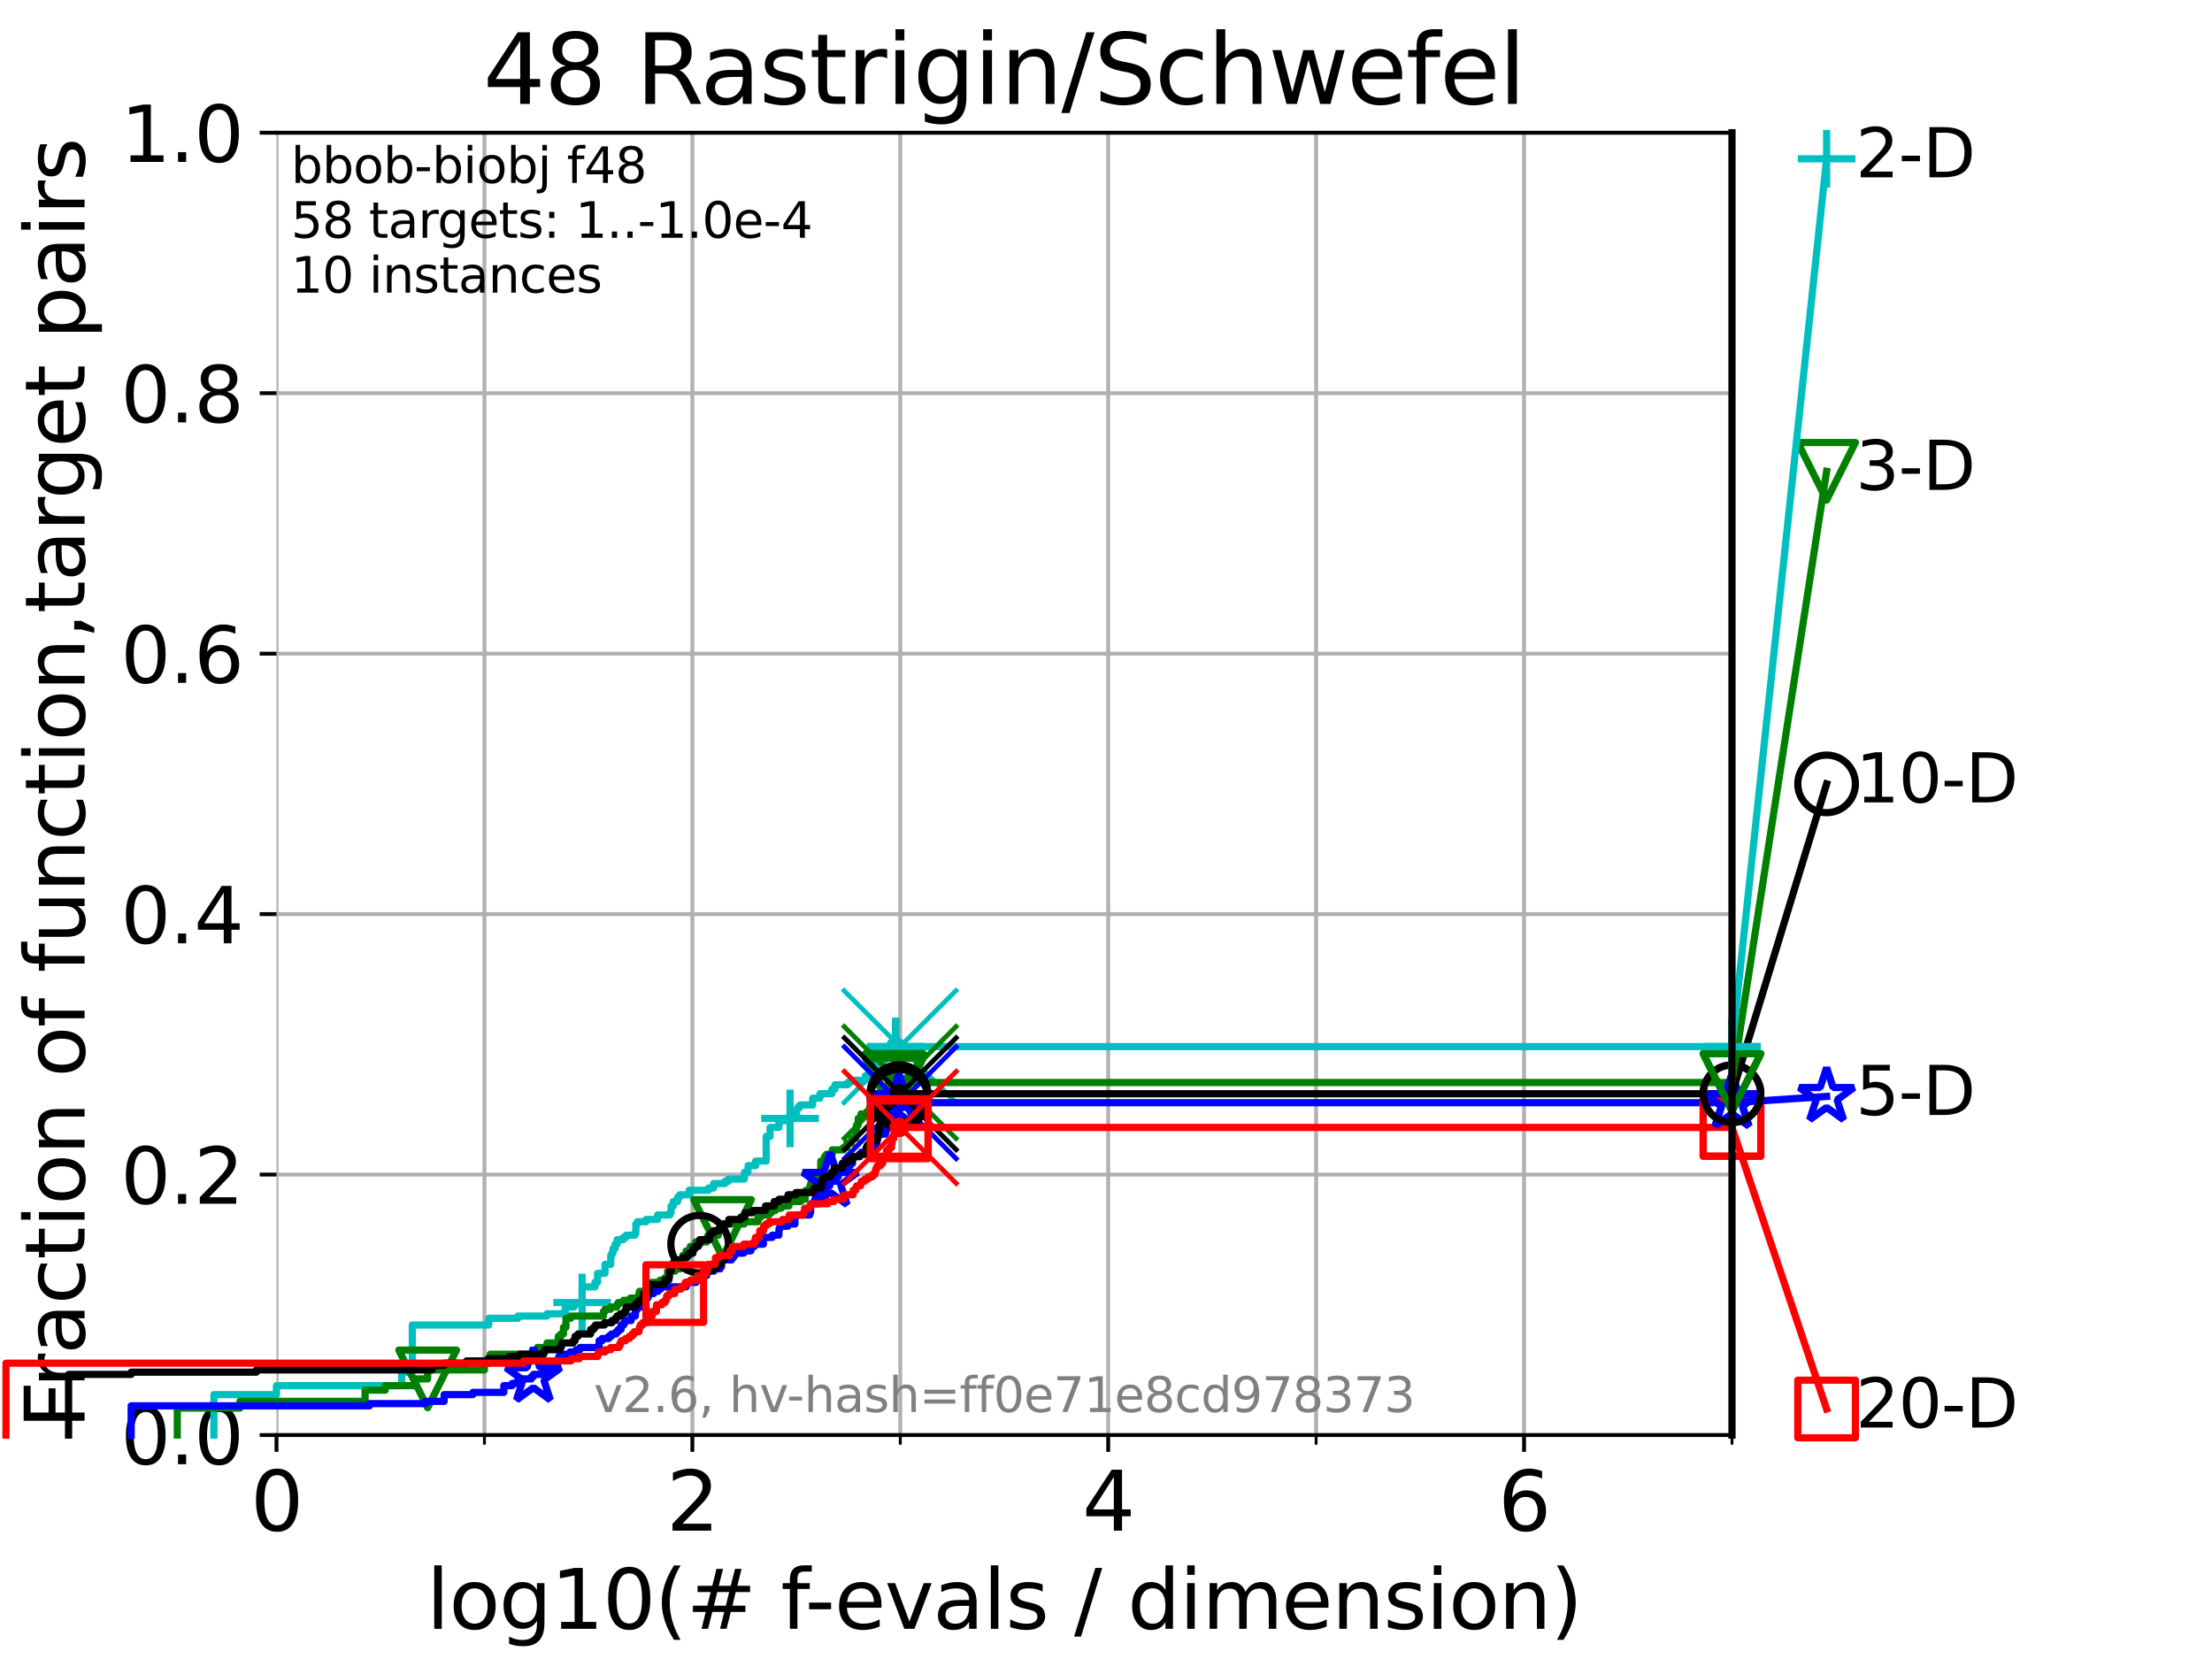 <?xml version="1.0" encoding="utf-8" standalone="no"?>
<!DOCTYPE svg PUBLIC "-//W3C//DTD SVG 1.1//EN"
  "http://www.w3.org/Graphics/SVG/1.1/DTD/svg11.dtd">
<svg xmlns:xlink="http://www.w3.org/1999/xlink" width="460.8pt" height="345.6pt" viewBox="0 0 460.8 345.6" xmlns="http://www.w3.org/2000/svg" version="1.1">
 <defs>
  <style type="text/css">*{stroke-linejoin: round; stroke-linecap: butt}</style>
 </defs>
 <g id="figure_1">
  <g id="patch_1">
   <path d="M 0 345.6 
L 460.8 345.6 
L 460.8 0 
L 0 0 
z
" style="fill: #ffffff"/>
  </g>
  <g id="axes_1">
   <g id="patch_2">
    <path d="M 57.6 298.944 
L 360.806 298.944 
L 360.806 27.648 
L 57.6 27.648 
z
" style="fill: #ffffff"/>
   </g>
   <g id="matplotlib.axis_1">
    <g id="xtick_1">
     <g id="line2d_1">
      <path d="M 57.6 298.944 
L 57.6 27.648 
" clip-path="url(#pd28c8a8865)" style="fill: none; stroke: #b0b0b0; stroke-width: 0.8; stroke-linecap: square"/>
     </g>
     <g id="line2d_2">
      <defs>
       <path id="m90005371fa" d="M 0 0 
L 0 3.5 
" style="stroke: #000000; stroke-width: 0.8"/>
      </defs>
      <g>
       <use xlink:href="#m90005371fa" x="57.6" y="298.944" style="stroke: #000000; stroke-width: 0.8"/>
      </g>
     </g>
     <g id="text_1">
      <!-- 0 -->
      <g transform="translate(52.192 318.861) scale(0.17 -0.17)">
       <defs>
        <path id="DejaVuSans-30" d="M 2034 4250 
Q 1547 4250 1301 3770 
Q 1056 3291 1056 2328 
Q 1056 1369 1301 889 
Q 1547 409 2034 409 
Q 2525 409 2770 889 
Q 3016 1369 3016 2328 
Q 3016 3291 2770 3770 
Q 2525 4250 2034 4250 
z
M 2034 4750 
Q 2819 4750 3233 4129 
Q 3647 3509 3647 2328 
Q 3647 1150 3233 529 
Q 2819 -91 2034 -91 
Q 1250 -91 836 529 
Q 422 1150 422 2328 
Q 422 3509 836 4129 
Q 1250 4750 2034 4750 
z
" transform="scale(0.016)"/>
       </defs>
       <use xlink:href="#DejaVuSans-30"/>
      </g>
     </g>
    </g>
    <g id="xtick_2">
     <g id="line2d_3">
      <path d="M 144.23 298.944 
L 144.23 27.648 
" clip-path="url(#pd28c8a8865)" style="fill: none; stroke: #b0b0b0; stroke-width: 0.8; stroke-linecap: square"/>
     </g>
     <g id="line2d_4">
      <g>
       <use xlink:href="#m90005371fa" x="144.23" y="298.944" style="stroke: #000000; stroke-width: 0.8"/>
      </g>
     </g>
     <g id="text_2">
      <!-- 2 -->
      <g transform="translate(138.822 318.861) scale(0.17 -0.17)">
       <defs>
        <path id="DejaVuSans-32" d="M 1228 531 
L 3431 531 
L 3431 0 
L 469 0 
L 469 531 
Q 828 903 1448 1529 
Q 2069 2156 2228 2338 
Q 2531 2678 2651 2914 
Q 2772 3150 2772 3378 
Q 2772 3750 2511 3984 
Q 2250 4219 1831 4219 
Q 1534 4219 1204 4116 
Q 875 4013 500 3803 
L 500 4441 
Q 881 4594 1212 4672 
Q 1544 4750 1819 4750 
Q 2544 4750 2975 4387 
Q 3406 4025 3406 3419 
Q 3406 3131 3298 2873 
Q 3191 2616 2906 2266 
Q 2828 2175 2409 1742 
Q 1991 1309 1228 531 
z
" transform="scale(0.016)"/>
       </defs>
       <use xlink:href="#DejaVuSans-32"/>
      </g>
     </g>
    </g>
    <g id="xtick_3">
     <g id="line2d_5">
      <path d="M 230.861 298.944 
L 230.861 27.648 
" clip-path="url(#pd28c8a8865)" style="fill: none; stroke: #b0b0b0; stroke-width: 0.8; stroke-linecap: square"/>
     </g>
     <g id="line2d_6">
      <g>
       <use xlink:href="#m90005371fa" x="230.861" y="298.944" style="stroke: #000000; stroke-width: 0.8"/>
      </g>
     </g>
     <g id="text_3">
      <!-- 4 -->
      <g transform="translate(225.453 318.861) scale(0.17 -0.17)">
       <defs>
        <path id="DejaVuSans-34" d="M 2419 4116 
L 825 1625 
L 2419 1625 
L 2419 4116 
z
M 2253 4666 
L 3047 4666 
L 3047 1625 
L 3713 1625 
L 3713 1100 
L 3047 1100 
L 3047 0 
L 2419 0 
L 2419 1100 
L 313 1100 
L 313 1709 
L 2253 4666 
z
" transform="scale(0.016)"/>
       </defs>
       <use xlink:href="#DejaVuSans-34"/>
      </g>
     </g>
    </g>
    <g id="xtick_4">
     <g id="line2d_7">
      <path d="M 317.491 298.944 
L 317.491 27.648 
" clip-path="url(#pd28c8a8865)" style="fill: none; stroke: #b0b0b0; stroke-width: 0.8; stroke-linecap: square"/>
     </g>
     <g id="line2d_8">
      <g>
       <use xlink:href="#m90005371fa" x="317.491" y="298.944" style="stroke: #000000; stroke-width: 0.8"/>
      </g>
     </g>
     <g id="text_4">
      <!-- 6 -->
      <g transform="translate(312.083 318.861) scale(0.17 -0.17)">
       <defs>
        <path id="DejaVuSans-36" d="M 2113 2584 
Q 1688 2584 1439 2293 
Q 1191 2003 1191 1497 
Q 1191 994 1439 701 
Q 1688 409 2113 409 
Q 2538 409 2786 701 
Q 3034 994 3034 1497 
Q 3034 2003 2786 2293 
Q 2538 2584 2113 2584 
z
M 3366 4563 
L 3366 3988 
Q 3128 4100 2886 4159 
Q 2644 4219 2406 4219 
Q 1781 4219 1451 3797 
Q 1122 3375 1075 2522 
Q 1259 2794 1537 2939 
Q 1816 3084 2150 3084 
Q 2853 3084 3261 2657 
Q 3669 2231 3669 1497 
Q 3669 778 3244 343 
Q 2819 -91 2113 -91 
Q 1303 -91 875 529 
Q 447 1150 447 2328 
Q 447 3434 972 4092 
Q 1497 4750 2381 4750 
Q 2619 4750 2861 4703 
Q 3103 4656 3366 4563 
z
" transform="scale(0.016)"/>
       </defs>
       <use xlink:href="#DejaVuSans-36"/>
      </g>
     </g>
    </g>
    <g id="xtick_5">
     <g id="line2d_9">
      <path d="M 100.915 298.944 
L 100.915 27.648 
" clip-path="url(#pd28c8a8865)" style="fill: none; stroke: #b0b0b0; stroke-width: 0.8; stroke-linecap: square"/>
     </g>
     <g id="line2d_10">
      <defs>
       <path id="m690e57f757" d="M 0 0 
L 0 2 
" style="stroke: #000000; stroke-width: 0.6"/>
      </defs>
      <g>
       <use xlink:href="#m690e57f757" x="100.915" y="298.944" style="stroke: #000000; stroke-width: 0.6"/>
      </g>
     </g>
    </g>
    <g id="xtick_6">
     <g id="line2d_11">
      <path d="M 187.546 298.944 
L 187.546 27.648 
" clip-path="url(#pd28c8a8865)" style="fill: none; stroke: #b0b0b0; stroke-width: 0.8; stroke-linecap: square"/>
     </g>
     <g id="line2d_12">
      <g>
       <use xlink:href="#m690e57f757" x="187.546" y="298.944" style="stroke: #000000; stroke-width: 0.6"/>
      </g>
     </g>
    </g>
    <g id="xtick_7">
     <g id="line2d_13">
      <path d="M 274.176 298.944 
L 274.176 27.648 
" clip-path="url(#pd28c8a8865)" style="fill: none; stroke: #b0b0b0; stroke-width: 0.8; stroke-linecap: square"/>
     </g>
     <g id="line2d_14">
      <g>
       <use xlink:href="#m690e57f757" x="274.176" y="298.944" style="stroke: #000000; stroke-width: 0.6"/>
      </g>
     </g>
    </g>
    <g id="xtick_8">
     <g id="line2d_15">
      <path d="M 360.806 298.944 
L 360.806 27.648 
" clip-path="url(#pd28c8a8865)" style="fill: none; stroke: #b0b0b0; stroke-width: 0.8; stroke-linecap: square"/>
     </g>
     <g id="line2d_16">
      <g>
       <use xlink:href="#m690e57f757" x="360.806" y="298.944" style="stroke: #000000; stroke-width: 0.6"/>
      </g>
     </g>
    </g>
    <g id="text_5">
     <!-- log10(# f-evals / dimension) -->
     <g transform="translate(88.823 339.314) scale(0.17 -0.17)">
      <defs>
       <path id="DejaVuSans-6c" d="M 603 4863 
L 1178 4863 
L 1178 0 
L 603 0 
L 603 4863 
z
" transform="scale(0.016)"/>
       <path id="DejaVuSans-6f" d="M 1959 3097 
Q 1497 3097 1228 2736 
Q 959 2375 959 1747 
Q 959 1119 1226 758 
Q 1494 397 1959 397 
Q 2419 397 2687 759 
Q 2956 1122 2956 1747 
Q 2956 2369 2687 2733 
Q 2419 3097 1959 3097 
z
M 1959 3584 
Q 2709 3584 3137 3096 
Q 3566 2609 3566 1747 
Q 3566 888 3137 398 
Q 2709 -91 1959 -91 
Q 1206 -91 779 398 
Q 353 888 353 1747 
Q 353 2609 779 3096 
Q 1206 3584 1959 3584 
z
" transform="scale(0.016)"/>
       <path id="DejaVuSans-67" d="M 2906 1791 
Q 2906 2416 2648 2759 
Q 2391 3103 1925 3103 
Q 1463 3103 1205 2759 
Q 947 2416 947 1791 
Q 947 1169 1205 825 
Q 1463 481 1925 481 
Q 2391 481 2648 825 
Q 2906 1169 2906 1791 
z
M 3481 434 
Q 3481 -459 3084 -895 
Q 2688 -1331 1869 -1331 
Q 1566 -1331 1297 -1286 
Q 1028 -1241 775 -1147 
L 775 -588 
Q 1028 -725 1275 -790 
Q 1522 -856 1778 -856 
Q 2344 -856 2625 -561 
Q 2906 -266 2906 331 
L 2906 616 
Q 2728 306 2450 153 
Q 2172 0 1784 0 
Q 1141 0 747 490 
Q 353 981 353 1791 
Q 353 2603 747 3093 
Q 1141 3584 1784 3584 
Q 2172 3584 2450 3431 
Q 2728 3278 2906 2969 
L 2906 3500 
L 3481 3500 
L 3481 434 
z
" transform="scale(0.016)"/>
       <path id="DejaVuSans-31" d="M 794 531 
L 1825 531 
L 1825 4091 
L 703 3866 
L 703 4441 
L 1819 4666 
L 2450 4666 
L 2450 531 
L 3481 531 
L 3481 0 
L 794 0 
L 794 531 
z
" transform="scale(0.016)"/>
       <path id="DejaVuSans-28" d="M 1984 4856 
Q 1566 4138 1362 3434 
Q 1159 2731 1159 2009 
Q 1159 1288 1364 580 
Q 1569 -128 1984 -844 
L 1484 -844 
Q 1016 -109 783 600 
Q 550 1309 550 2009 
Q 550 2706 781 3412 
Q 1013 4119 1484 4856 
L 1984 4856 
z
" transform="scale(0.016)"/>
       <path id="DejaVuSans-23" d="M 3272 2816 
L 2363 2816 
L 2100 1772 
L 3016 1772 
L 3272 2816 
z
M 2803 4594 
L 2478 3297 
L 3391 3297 
L 3719 4594 
L 4219 4594 
L 3897 3297 
L 4872 3297 
L 4872 2816 
L 3775 2816 
L 3519 1772 
L 4513 1772 
L 4513 1294 
L 3397 1294 
L 3072 0 
L 2572 0 
L 2894 1294 
L 1978 1294 
L 1656 0 
L 1153 0 
L 1478 1294 
L 494 1294 
L 494 1772 
L 1594 1772 
L 1856 2816 
L 850 2816 
L 850 3297 
L 1978 3297 
L 2297 4594 
L 2803 4594 
z
" transform="scale(0.016)"/>
       <path id="DejaVuSans-20" transform="scale(0.016)"/>
       <path id="DejaVuSans-66" d="M 2375 4863 
L 2375 4384 
L 1825 4384 
Q 1516 4384 1395 4259 
Q 1275 4134 1275 3809 
L 1275 3500 
L 2222 3500 
L 2222 3053 
L 1275 3053 
L 1275 0 
L 697 0 
L 697 3053 
L 147 3053 
L 147 3500 
L 697 3500 
L 697 3744 
Q 697 4328 969 4595 
Q 1241 4863 1831 4863 
L 2375 4863 
z
" transform="scale(0.016)"/>
       <path id="DejaVuSans-2d" d="M 313 2009 
L 1997 2009 
L 1997 1497 
L 313 1497 
L 313 2009 
z
" transform="scale(0.016)"/>
       <path id="DejaVuSans-65" d="M 3597 1894 
L 3597 1613 
L 953 1613 
Q 991 1019 1311 708 
Q 1631 397 2203 397 
Q 2534 397 2845 478 
Q 3156 559 3463 722 
L 3463 178 
Q 3153 47 2828 -22 
Q 2503 -91 2169 -91 
Q 1331 -91 842 396 
Q 353 884 353 1716 
Q 353 2575 817 3079 
Q 1281 3584 2069 3584 
Q 2775 3584 3186 3129 
Q 3597 2675 3597 1894 
z
M 3022 2063 
Q 3016 2534 2758 2815 
Q 2500 3097 2075 3097 
Q 1594 3097 1305 2825 
Q 1016 2553 972 2059 
L 3022 2063 
z
" transform="scale(0.016)"/>
       <path id="DejaVuSans-76" d="M 191 3500 
L 800 3500 
L 1894 563 
L 2988 3500 
L 3597 3500 
L 2284 0 
L 1503 0 
L 191 3500 
z
" transform="scale(0.016)"/>
       <path id="DejaVuSans-61" d="M 2194 1759 
Q 1497 1759 1228 1600 
Q 959 1441 959 1056 
Q 959 750 1161 570 
Q 1363 391 1709 391 
Q 2188 391 2477 730 
Q 2766 1069 2766 1631 
L 2766 1759 
L 2194 1759 
z
M 3341 1997 
L 3341 0 
L 2766 0 
L 2766 531 
Q 2569 213 2275 61 
Q 1981 -91 1556 -91 
Q 1019 -91 701 211 
Q 384 513 384 1019 
Q 384 1609 779 1909 
Q 1175 2209 1959 2209 
L 2766 2209 
L 2766 2266 
Q 2766 2663 2505 2880 
Q 2244 3097 1772 3097 
Q 1472 3097 1187 3025 
Q 903 2953 641 2809 
L 641 3341 
Q 956 3463 1253 3523 
Q 1550 3584 1831 3584 
Q 2591 3584 2966 3190 
Q 3341 2797 3341 1997 
z
" transform="scale(0.016)"/>
       <path id="DejaVuSans-73" d="M 2834 3397 
L 2834 2853 
Q 2591 2978 2328 3040 
Q 2066 3103 1784 3103 
Q 1356 3103 1142 2972 
Q 928 2841 928 2578 
Q 928 2378 1081 2264 
Q 1234 2150 1697 2047 
L 1894 2003 
Q 2506 1872 2764 1633 
Q 3022 1394 3022 966 
Q 3022 478 2636 193 
Q 2250 -91 1575 -91 
Q 1294 -91 989 -36 
Q 684 19 347 128 
L 347 722 
Q 666 556 975 473 
Q 1284 391 1588 391 
Q 1994 391 2212 530 
Q 2431 669 2431 922 
Q 2431 1156 2273 1281 
Q 2116 1406 1581 1522 
L 1381 1569 
Q 847 1681 609 1914 
Q 372 2147 372 2553 
Q 372 3047 722 3315 
Q 1072 3584 1716 3584 
Q 2034 3584 2315 3537 
Q 2597 3491 2834 3397 
z
" transform="scale(0.016)"/>
       <path id="DejaVuSans-2f" d="M 1625 4666 
L 2156 4666 
L 531 -594 
L 0 -594 
L 1625 4666 
z
" transform="scale(0.016)"/>
       <path id="DejaVuSans-64" d="M 2906 2969 
L 2906 4863 
L 3481 4863 
L 3481 0 
L 2906 0 
L 2906 525 
Q 2725 213 2448 61 
Q 2172 -91 1784 -91 
Q 1150 -91 751 415 
Q 353 922 353 1747 
Q 353 2572 751 3078 
Q 1150 3584 1784 3584 
Q 2172 3584 2448 3432 
Q 2725 3281 2906 2969 
z
M 947 1747 
Q 947 1113 1208 752 
Q 1469 391 1925 391 
Q 2381 391 2643 752 
Q 2906 1113 2906 1747 
Q 2906 2381 2643 2742 
Q 2381 3103 1925 3103 
Q 1469 3103 1208 2742 
Q 947 2381 947 1747 
z
" transform="scale(0.016)"/>
       <path id="DejaVuSans-69" d="M 603 3500 
L 1178 3500 
L 1178 0 
L 603 0 
L 603 3500 
z
M 603 4863 
L 1178 4863 
L 1178 4134 
L 603 4134 
L 603 4863 
z
" transform="scale(0.016)"/>
       <path id="DejaVuSans-6d" d="M 3328 2828 
Q 3544 3216 3844 3400 
Q 4144 3584 4550 3584 
Q 5097 3584 5394 3201 
Q 5691 2819 5691 2113 
L 5691 0 
L 5113 0 
L 5113 2094 
Q 5113 2597 4934 2840 
Q 4756 3084 4391 3084 
Q 3944 3084 3684 2787 
Q 3425 2491 3425 1978 
L 3425 0 
L 2847 0 
L 2847 2094 
Q 2847 2600 2669 2842 
Q 2491 3084 2119 3084 
Q 1678 3084 1418 2786 
Q 1159 2488 1159 1978 
L 1159 0 
L 581 0 
L 581 3500 
L 1159 3500 
L 1159 2956 
Q 1356 3278 1631 3431 
Q 1906 3584 2284 3584 
Q 2666 3584 2933 3390 
Q 3200 3197 3328 2828 
z
" transform="scale(0.016)"/>
       <path id="DejaVuSans-6e" d="M 3513 2113 
L 3513 0 
L 2938 0 
L 2938 2094 
Q 2938 2591 2744 2837 
Q 2550 3084 2163 3084 
Q 1697 3084 1428 2787 
Q 1159 2491 1159 1978 
L 1159 0 
L 581 0 
L 581 3500 
L 1159 3500 
L 1159 2956 
Q 1366 3272 1645 3428 
Q 1925 3584 2291 3584 
Q 2894 3584 3203 3211 
Q 3513 2838 3513 2113 
z
" transform="scale(0.016)"/>
       <path id="DejaVuSans-29" d="M 513 4856 
L 1013 4856 
Q 1481 4119 1714 3412 
Q 1947 2706 1947 2009 
Q 1947 1309 1714 600 
Q 1481 -109 1013 -844 
L 513 -844 
Q 928 -128 1133 580 
Q 1338 1288 1338 2009 
Q 1338 2731 1133 3434 
Q 928 4138 513 4856 
z
" transform="scale(0.016)"/>
      </defs>
      <use xlink:href="#DejaVuSans-6c"/>
      <use xlink:href="#DejaVuSans-6f" x="27.783"/>
      <use xlink:href="#DejaVuSans-67" x="88.965"/>
      <use xlink:href="#DejaVuSans-31" x="152.441"/>
      <use xlink:href="#DejaVuSans-30" x="216.064"/>
      <use xlink:href="#DejaVuSans-28" x="279.688"/>
      <use xlink:href="#DejaVuSans-23" x="318.701"/>
      <use xlink:href="#DejaVuSans-20" x="402.49"/>
      <use xlink:href="#DejaVuSans-66" x="434.277"/>
      <use xlink:href="#DejaVuSans-2d" x="463.982"/>
      <use xlink:href="#DejaVuSans-65" x="500.066"/>
      <use xlink:href="#DejaVuSans-76" x="561.59"/>
      <use xlink:href="#DejaVuSans-61" x="620.77"/>
      <use xlink:href="#DejaVuSans-6c" x="682.049"/>
      <use xlink:href="#DejaVuSans-73" x="709.832"/>
      <use xlink:href="#DejaVuSans-20" x="761.932"/>
      <use xlink:href="#DejaVuSans-2f" x="793.719"/>
      <use xlink:href="#DejaVuSans-20" x="827.41"/>
      <use xlink:href="#DejaVuSans-64" x="859.197"/>
      <use xlink:href="#DejaVuSans-69" x="922.674"/>
      <use xlink:href="#DejaVuSans-6d" x="950.457"/>
      <use xlink:href="#DejaVuSans-65" x="1047.869"/>
      <use xlink:href="#DejaVuSans-6e" x="1109.393"/>
      <use xlink:href="#DejaVuSans-73" x="1172.771"/>
      <use xlink:href="#DejaVuSans-69" x="1224.871"/>
      <use xlink:href="#DejaVuSans-6f" x="1252.654"/>
      <use xlink:href="#DejaVuSans-6e" x="1313.836"/>
      <use xlink:href="#DejaVuSans-29" x="1377.215"/>
     </g>
    </g>
   </g>
   <g id="matplotlib.axis_2">
    <g id="ytick_1">
     <g id="line2d_17">
      <path d="M 57.6 298.944 
L 360.806 298.944 
" clip-path="url(#pd28c8a8865)" style="fill: none; stroke: #b0b0b0; stroke-width: 0.8; stroke-linecap: square"/>
     </g>
     <g id="line2d_18">
      <defs>
       <path id="m6339bfcf6c" d="M 0 0 
L -3.5 0 
" style="stroke: #000000; stroke-width: 0.8"/>
      </defs>
      <g>
       <use xlink:href="#m6339bfcf6c" x="57.6" y="298.944" style="stroke: #000000; stroke-width: 0.8"/>
      </g>
     </g>
     <g id="text_6">
      <!-- 0.0 -->
      <g transform="translate(25.155 305.023) scale(0.16 -0.16)">
       <defs>
        <path id="DejaVuSans-2e" d="M 684 794 
L 1344 794 
L 1344 0 
L 684 0 
L 684 794 
z
" transform="scale(0.016)"/>
       </defs>
       <use xlink:href="#DejaVuSans-30"/>
       <use xlink:href="#DejaVuSans-2e" x="63.623"/>
       <use xlink:href="#DejaVuSans-30" x="95.41"/>
      </g>
     </g>
    </g>
    <g id="ytick_2">
     <g id="line2d_19">
      <path d="M 57.6 244.685 
L 360.806 244.685 
" clip-path="url(#pd28c8a8865)" style="fill: none; stroke: #b0b0b0; stroke-width: 0.8; stroke-linecap: square"/>
     </g>
     <g id="line2d_20">
      <g>
       <use xlink:href="#m6339bfcf6c" x="57.6" y="244.685" style="stroke: #000000; stroke-width: 0.8"/>
      </g>
     </g>
     <g id="text_7">
      <!-- 0.2 -->
      <g transform="translate(25.155 250.764) scale(0.16 -0.16)">
       <use xlink:href="#DejaVuSans-30"/>
       <use xlink:href="#DejaVuSans-2e" x="63.623"/>
       <use xlink:href="#DejaVuSans-32" x="95.41"/>
      </g>
     </g>
    </g>
    <g id="ytick_3">
     <g id="line2d_21">
      <path d="M 57.6 190.426 
L 360.806 190.426 
" clip-path="url(#pd28c8a8865)" style="fill: none; stroke: #b0b0b0; stroke-width: 0.8; stroke-linecap: square"/>
     </g>
     <g id="line2d_22">
      <g>
       <use xlink:href="#m6339bfcf6c" x="57.6" y="190.426" style="stroke: #000000; stroke-width: 0.8"/>
      </g>
     </g>
     <g id="text_8">
      <!-- 0.4 -->
      <g transform="translate(25.155 196.504) scale(0.16 -0.16)">
       <use xlink:href="#DejaVuSans-30"/>
       <use xlink:href="#DejaVuSans-2e" x="63.623"/>
       <use xlink:href="#DejaVuSans-34" x="95.41"/>
      </g>
     </g>
    </g>
    <g id="ytick_4">
     <g id="line2d_23">
      <path d="M 57.6 136.166 
L 360.806 136.166 
" clip-path="url(#pd28c8a8865)" style="fill: none; stroke: #b0b0b0; stroke-width: 0.8; stroke-linecap: square"/>
     </g>
     <g id="line2d_24">
      <g>
       <use xlink:href="#m6339bfcf6c" x="57.6" y="136.166" style="stroke: #000000; stroke-width: 0.8"/>
      </g>
     </g>
     <g id="text_9">
      <!-- 0.6 -->
      <g transform="translate(25.155 142.245) scale(0.16 -0.16)">
       <use xlink:href="#DejaVuSans-30"/>
       <use xlink:href="#DejaVuSans-2e" x="63.623"/>
       <use xlink:href="#DejaVuSans-36" x="95.41"/>
      </g>
     </g>
    </g>
    <g id="ytick_5">
     <g id="line2d_25">
      <path d="M 57.6 81.907 
L 360.806 81.907 
" clip-path="url(#pd28c8a8865)" style="fill: none; stroke: #b0b0b0; stroke-width: 0.8; stroke-linecap: square"/>
     </g>
     <g id="line2d_26">
      <g>
       <use xlink:href="#m6339bfcf6c" x="57.6" y="81.907" style="stroke: #000000; stroke-width: 0.8"/>
      </g>
     </g>
     <g id="text_10">
      <!-- 0.8 -->
      <g transform="translate(25.155 87.986) scale(0.16 -0.16)">
       <defs>
        <path id="DejaVuSans-38" d="M 2034 2216 
Q 1584 2216 1326 1975 
Q 1069 1734 1069 1313 
Q 1069 891 1326 650 
Q 1584 409 2034 409 
Q 2484 409 2743 651 
Q 3003 894 3003 1313 
Q 3003 1734 2745 1975 
Q 2488 2216 2034 2216 
z
M 1403 2484 
Q 997 2584 770 2862 
Q 544 3141 544 3541 
Q 544 4100 942 4425 
Q 1341 4750 2034 4750 
Q 2731 4750 3128 4425 
Q 3525 4100 3525 3541 
Q 3525 3141 3298 2862 
Q 3072 2584 2669 2484 
Q 3125 2378 3379 2068 
Q 3634 1759 3634 1313 
Q 3634 634 3220 271 
Q 2806 -91 2034 -91 
Q 1263 -91 848 271 
Q 434 634 434 1313 
Q 434 1759 690 2068 
Q 947 2378 1403 2484 
z
M 1172 3481 
Q 1172 3119 1398 2916 
Q 1625 2713 2034 2713 
Q 2441 2713 2670 2916 
Q 2900 3119 2900 3481 
Q 2900 3844 2670 4047 
Q 2441 4250 2034 4250 
Q 1625 4250 1398 4047 
Q 1172 3844 1172 3481 
z
" transform="scale(0.016)"/>
       </defs>
       <use xlink:href="#DejaVuSans-30"/>
       <use xlink:href="#DejaVuSans-2e" x="63.623"/>
       <use xlink:href="#DejaVuSans-38" x="95.41"/>
      </g>
     </g>
    </g>
    <g id="ytick_6">
     <g id="line2d_27">
      <path d="M 57.6 27.648 
L 360.806 27.648 
" clip-path="url(#pd28c8a8865)" style="fill: none; stroke: #b0b0b0; stroke-width: 0.8; stroke-linecap: square"/>
     </g>
     <g id="line2d_28">
      <g>
       <use xlink:href="#m6339bfcf6c" x="57.6" y="27.648" style="stroke: #000000; stroke-width: 0.8"/>
      </g>
     </g>
     <g id="text_11">
      <!-- 1.0 -->
      <g transform="translate(25.155 33.727) scale(0.16 -0.16)">
       <use xlink:href="#DejaVuSans-31"/>
       <use xlink:href="#DejaVuSans-2e" x="63.623"/>
       <use xlink:href="#DejaVuSans-30" x="95.41"/>
      </g>
     </g>
    </g>
    <g id="text_12">
     <!-- Fraction of function,target pairs -->
     <g transform="translate(17.62 297.681) rotate(-90) scale(0.17 -0.17)">
      <defs>
       <path id="DejaVuSans-46" d="M 628 4666 
L 3309 4666 
L 3309 4134 
L 1259 4134 
L 1259 2759 
L 3109 2759 
L 3109 2228 
L 1259 2228 
L 1259 0 
L 628 0 
L 628 4666 
z
" transform="scale(0.016)"/>
       <path id="DejaVuSans-72" d="M 2631 2963 
Q 2534 3019 2420 3045 
Q 2306 3072 2169 3072 
Q 1681 3072 1420 2755 
Q 1159 2438 1159 1844 
L 1159 0 
L 581 0 
L 581 3500 
L 1159 3500 
L 1159 2956 
Q 1341 3275 1631 3429 
Q 1922 3584 2338 3584 
Q 2397 3584 2469 3576 
Q 2541 3569 2628 3553 
L 2631 2963 
z
" transform="scale(0.016)"/>
       <path id="DejaVuSans-63" d="M 3122 3366 
L 3122 2828 
Q 2878 2963 2633 3030 
Q 2388 3097 2138 3097 
Q 1578 3097 1268 2742 
Q 959 2388 959 1747 
Q 959 1106 1268 751 
Q 1578 397 2138 397 
Q 2388 397 2633 464 
Q 2878 531 3122 666 
L 3122 134 
Q 2881 22 2623 -34 
Q 2366 -91 2075 -91 
Q 1284 -91 818 406 
Q 353 903 353 1747 
Q 353 2603 823 3093 
Q 1294 3584 2113 3584 
Q 2378 3584 2631 3529 
Q 2884 3475 3122 3366 
z
" transform="scale(0.016)"/>
       <path id="DejaVuSans-74" d="M 1172 4494 
L 1172 3500 
L 2356 3500 
L 2356 3053 
L 1172 3053 
L 1172 1153 
Q 1172 725 1289 603 
Q 1406 481 1766 481 
L 2356 481 
L 2356 0 
L 1766 0 
Q 1100 0 847 248 
Q 594 497 594 1153 
L 594 3053 
L 172 3053 
L 172 3500 
L 594 3500 
L 594 4494 
L 1172 4494 
z
" transform="scale(0.016)"/>
       <path id="DejaVuSans-75" d="M 544 1381 
L 544 3500 
L 1119 3500 
L 1119 1403 
Q 1119 906 1312 657 
Q 1506 409 1894 409 
Q 2359 409 2629 706 
Q 2900 1003 2900 1516 
L 2900 3500 
L 3475 3500 
L 3475 0 
L 2900 0 
L 2900 538 
Q 2691 219 2414 64 
Q 2138 -91 1772 -91 
Q 1169 -91 856 284 
Q 544 659 544 1381 
z
M 1991 3584 
L 1991 3584 
z
" transform="scale(0.016)"/>
       <path id="DejaVuSans-2c" d="M 750 794 
L 1409 794 
L 1409 256 
L 897 -744 
L 494 -744 
L 750 256 
L 750 794 
z
" transform="scale(0.016)"/>
       <path id="DejaVuSans-70" d="M 1159 525 
L 1159 -1331 
L 581 -1331 
L 581 3500 
L 1159 3500 
L 1159 2969 
Q 1341 3281 1617 3432 
Q 1894 3584 2278 3584 
Q 2916 3584 3314 3078 
Q 3713 2572 3713 1747 
Q 3713 922 3314 415 
Q 2916 -91 2278 -91 
Q 1894 -91 1617 61 
Q 1341 213 1159 525 
z
M 3116 1747 
Q 3116 2381 2855 2742 
Q 2594 3103 2138 3103 
Q 1681 3103 1420 2742 
Q 1159 2381 1159 1747 
Q 1159 1113 1420 752 
Q 1681 391 2138 391 
Q 2594 391 2855 752 
Q 3116 1113 3116 1747 
z
" transform="scale(0.016)"/>
      </defs>
      <use xlink:href="#DejaVuSans-46"/>
      <use xlink:href="#DejaVuSans-72" x="50.27"/>
      <use xlink:href="#DejaVuSans-61" x="91.383"/>
      <use xlink:href="#DejaVuSans-63" x="152.662"/>
      <use xlink:href="#DejaVuSans-74" x="207.643"/>
      <use xlink:href="#DejaVuSans-69" x="246.852"/>
      <use xlink:href="#DejaVuSans-6f" x="274.635"/>
      <use xlink:href="#DejaVuSans-6e" x="335.816"/>
      <use xlink:href="#DejaVuSans-20" x="399.195"/>
      <use xlink:href="#DejaVuSans-6f" x="430.982"/>
      <use xlink:href="#DejaVuSans-66" x="492.164"/>
      <use xlink:href="#DejaVuSans-20" x="527.369"/>
      <use xlink:href="#DejaVuSans-66" x="559.156"/>
      <use xlink:href="#DejaVuSans-75" x="594.361"/>
      <use xlink:href="#DejaVuSans-6e" x="657.74"/>
      <use xlink:href="#DejaVuSans-63" x="721.119"/>
      <use xlink:href="#DejaVuSans-74" x="776.1"/>
      <use xlink:href="#DejaVuSans-69" x="815.309"/>
      <use xlink:href="#DejaVuSans-6f" x="843.092"/>
      <use xlink:href="#DejaVuSans-6e" x="904.273"/>
      <use xlink:href="#DejaVuSans-2c" x="967.652"/>
      <use xlink:href="#DejaVuSans-74" x="999.439"/>
      <use xlink:href="#DejaVuSans-61" x="1038.648"/>
      <use xlink:href="#DejaVuSans-72" x="1099.928"/>
      <use xlink:href="#DejaVuSans-67" x="1139.291"/>
      <use xlink:href="#DejaVuSans-65" x="1202.768"/>
      <use xlink:href="#DejaVuSans-74" x="1264.291"/>
      <use xlink:href="#DejaVuSans-20" x="1303.5"/>
      <use xlink:href="#DejaVuSans-70" x="1335.287"/>
      <use xlink:href="#DejaVuSans-61" x="1398.764"/>
      <use xlink:href="#DejaVuSans-69" x="1460.043"/>
      <use xlink:href="#DejaVuSans-72" x="1487.826"/>
      <use xlink:href="#DejaVuSans-73" x="1528.939"/>
     </g>
    </g>
   </g>
   <g id="line2d_29">
    <defs>
     <path id="m7908020bec" d="M 0 1.5 
C 0.398 1.5 0.779 1.342 1.061 1.061 
C 1.342 0.779 1.5 0.398 1.5 0 
C 1.5 -0.398 1.342 -0.779 1.061 -1.061 
C 0.779 -1.342 0.398 -1.5 0 -1.5 
C -0.398 -1.5 -0.779 -1.342 -1.061 -1.061 
C -1.342 -0.779 -1.5 -0.398 -1.5 0 
C -1.5 0.398 -1.342 0.779 -1.061 1.061 
C -0.779 1.342 -0.398 1.5 0 1.5 
z
" style="stroke: #00bfbf"/>
    </defs>
    <g>
     <use xlink:href="#m7908020bec" x="186.591" y="218.023" style="fill: #00bfbf; stroke: #00bfbf"/>
     <use xlink:href="#m7908020bec" x="186.591" y="218.023" style="fill: #00bfbf; stroke: #00bfbf"/>
    </g>
   </g>
   <g id="line2d_30">
    <path d="M 44.561 298.944 
L 44.561 290.524 
L 57.6 290.524 
L 57.6 288.653 
L 83.678 288.653 
L 83.678 285.847 
L 85.894 285.847 
L 85.894 276.024 
L 101.833 276.024 
L 101.833 274.621 
L 107.905 274.621 
L 107.905 274.153 
L 113.954 274.153 
L 113.954 273.685 
L 117.772 273.685 
L 117.772 272.282 
L 119.6 272.282 
L 119.6 271.814 
L 119.945 271.814 
L 119.945 271.347 
L 121.266 271.347 
L 121.266 268.072 
L 123.936 268.072 
L 123.936 267.137 
L 124.482 267.137 
L 124.482 265.266 
L 126.029 265.266 
L 126.029 263.395 
L 127.227 263.395 
L 127.227 261.524 
L 127.458 261.524 
L 127.458 261.056 
L 127.686 261.056 
L 127.686 260.121 
L 128.134 260.121 
L 128.134 259.185 
L 128.571 259.185 
L 128.571 258.25 
L 129.826 258.25 
L 129.826 257.782 
L 130.423 257.782 
L 130.423 257.314 
L 132.287 257.314 
L 132.287 256.846 
L 132.464 256.846 
L 132.464 254.975 
L 132.812 254.975 
L 132.812 254.508 
L 134.621 254.508 
L 134.621 254.04 
L 136.975 254.04 
L 136.975 253.104 
L 139.556 253.104 
L 139.556 252.637 
L 139.796 252.637 
L 139.796 251.233 
L 140.266 251.233 
L 140.266 250.298 
L 141.173 250.298 
L 141.173 249.362 
L 141.611 249.362 
L 141.611 248.895 
L 143.56 248.895 
L 143.56 247.959 
L 147.582 247.959 
L 147.582 247.491 
L 148.652 247.491 
L 148.652 246.556 
L 151.024 246.556 
L 151.024 246.088 
L 151.732 246.088 
L 151.732 245.62 
L 155.077 245.62 
L 155.077 244.217 
L 155.803 244.217 
L 155.854 242.814 
L 157.41 242.814 
L 157.41 241.878 
L 159.61 241.878 
L 159.61 236.733 
L 160.423 236.733 
L 160.423 234.862 
L 162.241 234.862 
L 162.241 233.927 
L 162.457 233.927 
L 162.457 233.459 
L 164.227 233.459 
L 164.227 232.991 
L 164.581 232.991 
L 164.581 232.056 
L 165.904 232.056 
L 165.904 231.12 
L 166.199 231.12 
L 166.199 230.652 
L 166.633 230.652 
L 166.633 230.184 
L 169.294 230.184 
L 169.294 228.781 
L 170.796 228.781 
L 170.796 227.846 
L 173.282 227.846 
L 173.282 226.91 
L 173.933 226.91 
L 173.933 225.975 
L 176.605 225.975 
L 176.605 225.507 
L 177.217 225.507 
L 177.217 225.039 
L 180.277 225.039 
L 180.277 224.104 
L 180.997 224.104 
L 180.997 223.168 
L 181.379 223.168 
L 181.379 222.7 
L 182.008 222.7 
L 182.008 222.233 
L 182.159 222.233 
L 182.159 221.765 
L 183.159 221.765 
L 183.159 220.829 
L 184.074 220.829 
L 184.074 220.362 
L 184.277 220.362 
L 184.277 219.426 
L 186.028 219.426 
L 186.028 218.491 
L 186.591 218.491 
L 186.591 218.023 
L 360.806 218.023 
L 360.806 218.023 
" style="fill: none; stroke: #00bfbf; stroke-width: 1.5; stroke-linecap: square"/>
   </g>
   <g id="line2d_31">
    <defs>
     <path id="m9ca339056e" d="M -6 0 
L 6 0 
M 0 6 
L 0 -6 
" style="stroke: #00bfbf; stroke-width: 1.5"/>
    </defs>
    <g>
     <use xlink:href="#m9ca339056e" x="121.266" y="271.347" style="fill-opacity: 0; stroke: #00bfbf; stroke-width: 1.5"/>
     <use xlink:href="#m9ca339056e" x="164.581" y="232.991" style="fill-opacity: 0; stroke: #00bfbf; stroke-width: 1.5"/>
     <use xlink:href="#m9ca339056e" x="186.591" y="218.491" style="fill-opacity: 0; stroke: #00bfbf; stroke-width: 1.5"/>
     <use xlink:href="#m9ca339056e" x="186.591" y="218.023" style="fill-opacity: 0; stroke: #00bfbf; stroke-width: 1.5"/>
     <use xlink:href="#m9ca339056e" x="186.591" y="218.023" style="fill-opacity: 0; stroke: #00bfbf; stroke-width: 1.5"/>
     <use xlink:href="#m9ca339056e" x="360.806" y="218.023" style="fill-opacity: 0; stroke: #00bfbf; stroke-width: 1.5"/>
    </g>
   </g>
   <g id="line2d_32">
    <path style="fill: none; stroke: #00bfbf; stroke-width: 1.5; stroke-linecap: square"/>
    <g/>
   </g>
   <g id="line2d_33">
    <path d="M 187.489 218.023 
" clip-path="url(#pd28c8a8865)" style="fill: none; stroke: #00bfbf; stroke-width: 1.5; stroke-linecap: square"/>
    <defs>
     <path id="m3849847599" d="M -12 12 
L 12 -12 
M -12 -12 
L 12 12 
" style="stroke: #00bfbf"/>
    </defs>
    <g clip-path="url(#pd28c8a8865)">
     <use xlink:href="#m3849847599" x="187.489" y="218.023" style="fill: #00bfbf; stroke: #00bfbf"/>
    </g>
   </g>
   <g id="line2d_34">
    <defs>
     <path id="m1581aa3751" d="M 0 1.5 
C 0.398 1.5 0.779 1.342 1.061 1.061 
C 1.342 0.779 1.5 0.398 1.5 0 
C 1.5 -0.398 1.342 -0.779 1.061 -1.061 
C 0.779 -1.342 0.398 -1.5 0 -1.5 
C -0.398 -1.5 -0.779 -1.342 -1.061 -1.061 
C -1.342 -0.779 -1.5 -0.398 -1.5 0 
C -1.5 0.398 -1.342 0.779 -1.061 1.061 
C -0.779 1.342 -0.398 1.5 0 1.5 
z
" style="stroke: #008000"/>
    </defs>
    <g>
     <use xlink:href="#m1581aa3751" x="186.308" y="225.507" style="fill: #008000; stroke: #008000"/>
     <use xlink:href="#m1581aa3751" x="186.308" y="225.507" style="fill: #008000; stroke: #008000"/>
    </g>
   </g>
   <g id="line2d_35">
    <path d="M 36.933 298.944 
L 36.933 293.331 
L 49.973 293.331 
L 49.973 291.928 
L 76.051 291.928 
L 76.051 289.589 
L 80.249 289.589 
L 80.249 288.653 
L 86.578 288.653 
L 86.578 287.25 
L 89.09 287.25 
L 89.09 285.379 
L 100.915 285.379 
L 100.915 283.976 
L 102.129 283.976 
L 102.129 282.105 
L 111.262 282.105 
L 111.262 281.637 
L 111.972 281.637 
L 111.972 280.702 
L 113.954 280.702 
L 113.954 279.766 
L 116.309 279.766 
L 116.309 278.363 
L 116.854 278.363 
L 116.854 277.895 
L 117.384 277.895 
L 117.384 276.492 
L 117.9 276.492 
L 117.9 274.621 
L 118.89 274.621 
L 118.89 274.153 
L 125.696 274.153 
L 125.696 273.218 
L 126.029 273.218 
L 126.029 272.75 
L 127.15 272.75 
L 127.15 272.282 
L 128.499 272.282 
L 128.499 271.814 
L 128.786 271.814 
L 128.786 271.347 
L 129.893 271.347 
L 129.893 270.879 
L 131.316 270.879 
L 131.316 270.411 
L 132.984 270.411 
L 132.984 269.943 
L 133.098 269.943 
L 133.098 269.476 
L 133.211 269.476 
L 133.211 269.008 
L 135.539 269.008 
L 135.539 267.605 
L 135.737 267.605 
L 135.737 267.137 
L 137.521 267.137 
L 137.521 266.669 
L 138.481 266.669 
L 138.481 266.201 
L 139.068 266.201 
L 139.068 264.798 
L 140.65 264.798 
L 140.65 264.33 
L 141.683 264.33 
L 141.683 262.927 
L 142.248 262.927 
L 142.248 261.524 
L 142.933 261.524 
L 142.933 260.588 
L 143.786 260.588 
L 143.786 259.653 
L 144.908 259.653 
L 144.908 258.717 
L 147.237 258.717 
L 147.237 257.782 
L 147.503 257.782 
L 147.503 257.314 
L 149.642 257.314 
L 149.642 256.379 
L 150.289 256.379 
L 150.289 255.911 
L 150.515 255.911 
L 150.515 254.975 
L 155.042 254.975 
L 155.042 254.508 
L 157.917 254.508 
L 157.917 253.572 
L 158.454 253.572 
L 158.454 253.104 
L 160.196 253.104 
L 160.196 252.637 
L 160.725 252.637 
L 160.725 252.169 
L 161.542 252.169 
L 161.542 251.701 
L 162.728 251.701 
L 162.728 251.233 
L 164.346 251.233 
L 164.346 250.298 
L 166.822 250.298 
L 166.822 249.83 
L 167.725 249.83 
L 167.725 248.427 
L 167.904 248.427 
L 167.904 247.959 
L 168.74 247.959 
L 168.74 247.024 
L 168.876 247.024 
L 168.876 246.556 
L 169.111 246.556 
L 169.111 245.62 
L 170.246 245.62 
L 170.246 244.685 
L 170.986 244.685 
L 170.986 241.878 
L 171.771 241.878 
L 171.771 240.943 
L 172.144 240.943 
L 172.144 240.475 
L 173.369 240.475 
L 173.369 239.54 
L 175.685 239.54 
L 175.685 239.072 
L 176.402 239.072 
L 176.402 238.136 
L 177.385 238.136 
L 177.417 237.201 
L 178.288 237.201 
L 178.288 235.33 
L 178.411 235.33 
L 178.411 234.394 
L 178.774 234.394 
L 178.774 232.991 
L 179.355 232.991 
L 179.355 232.056 
L 180.574 232.056 
L 180.574 231.588 
L 181.147 231.588 
L 181.147 230.652 
L 182.084 230.652 
L 182.084 230.184 
L 182.718 230.184 
L 182.718 229.717 
L 183.214 229.717 
L 183.214 228.781 
L 183.364 228.781 
L 183.364 228.313 
L 183.69 228.313 
L 183.69 227.378 
L 184.65 227.378 
L 184.65 226.442 
L 186.308 226.442 
L 186.308 225.507 
L 360.806 225.507 
L 360.806 225.507 
" style="fill: none; stroke: #008000; stroke-width: 1.5; stroke-linecap: square"/>
   </g>
   <g id="line2d_36">
    <defs>
     <path id="me7416b5f94" d="M -0 6 
L 6 -6 
L -6 -6 
z
" style="stroke: #008000; stroke-width: 1.5; stroke-linejoin: miter"/>
    </defs>
    <g>
     <use xlink:href="#me7416b5f94" x="89.09" y="287.25" style="fill-opacity: 0; stroke: #008000; stroke-width: 1.5; stroke-linejoin: miter"/>
     <use xlink:href="#me7416b5f94" x="150.515" y="255.911" style="fill-opacity: 0; stroke: #008000; stroke-width: 1.5; stroke-linejoin: miter"/>
     <use xlink:href="#me7416b5f94" x="186.308" y="226.442" style="fill-opacity: 0; stroke: #008000; stroke-width: 1.5; stroke-linejoin: miter"/>
     <use xlink:href="#me7416b5f94" x="186.308" y="225.507" style="fill-opacity: 0; stroke: #008000; stroke-width: 1.5; stroke-linejoin: miter"/>
     <use xlink:href="#me7416b5f94" x="186.308" y="225.507" style="fill-opacity: 0; stroke: #008000; stroke-width: 1.5; stroke-linejoin: miter"/>
     <use xlink:href="#me7416b5f94" x="360.806" y="225.507" style="fill-opacity: 0; stroke: #008000; stroke-width: 1.5; stroke-linejoin: miter"/>
    </g>
   </g>
   <g id="line2d_37">
    <path style="fill: none; stroke: #008000; stroke-width: 1.5; stroke-linecap: square"/>
    <g/>
   </g>
   <g id="line2d_38">
    <path d="M 187.508 225.507 
" clip-path="url(#pd28c8a8865)" style="fill: none; stroke: #008000; stroke-width: 1.5; stroke-linecap: square"/>
    <defs>
     <path id="maf8c9102f4" d="M -12 12 
L 12 -12 
M -12 -12 
L 12 12 
" style="stroke: #008000"/>
    </defs>
    <g clip-path="url(#pd28c8a8865)">
     <use xlink:href="#maf8c9102f4" x="187.508" y="225.507" style="fill: #008000; stroke: #008000"/>
    </g>
   </g>
   <g id="line2d_39">
    <defs>
     <path id="m7f28092fad" d="M 0 1.5 
C 0.398 1.5 0.779 1.342 1.061 1.061 
C 1.342 0.779 1.5 0.398 1.5 0 
C 1.5 -0.398 1.342 -0.779 1.061 -1.061 
C 0.779 -1.342 0.398 -1.5 0 -1.5 
C -0.398 -1.5 -0.779 -1.342 -1.061 -1.061 
C -1.342 -0.779 -1.5 -0.398 -1.5 0 
C -1.5 0.398 -1.342 0.779 -1.061 1.061 
C -0.779 1.342 -0.398 1.5 0 1.5 
z
" style="stroke: #0000ff"/>
    </defs>
    <g>
     <use xlink:href="#m7f28092fad" x="187.254" y="229.717" style="fill: #0000ff; stroke: #0000ff"/>
     <use xlink:href="#m7f28092fad" x="187.254" y="229.717" style="fill: #0000ff; stroke: #0000ff"/>
    </g>
   </g>
   <g id="line2d_40">
    <path d="M 27.324 298.944 
L 27.324 292.863 
L 76.969 292.863 
L 76.969 292.395 
L 88.614 292.395 
L 88.614 291.928 
L 92.52 291.928 
L 92.52 290.524 
L 98.51 290.524 
L 98.51 290.057 
L 104.962 290.057 
L 104.962 288.653 
L 106.699 288.653 
L 106.699 288.186 
L 107.775 288.186 
L 107.775 287.718 
L 108.792 287.718 
L 108.792 287.25 
L 110.675 287.25 
L 110.675 286.782 
L 111.117 286.782 
L 111.117 286.315 
L 113.765 286.315 
L 113.765 285.379 
L 114.142 285.379 
L 114.142 284.911 
L 114.692 284.911 
L 114.692 284.444 
L 115.227 284.444 
L 115.227 283.976 
L 115.402 283.976 
L 115.402 283.508 
L 116.253 283.508 
L 116.253 283.04 
L 116.419 283.04 
L 116.419 282.573 
L 116.746 282.573 
L 116.746 282.105 
L 118.745 282.105 
L 118.745 281.637 
L 120.013 281.637 
L 120.013 281.169 
L 120.814 281.169 
L 120.814 280.702 
L 124.801 280.702 
L 124.801 279.298 
L 125.425 279.298 
L 125.425 278.831 
L 126.804 278.831 
L 126.804 278.363 
L 127.366 278.363 
L 127.366 277.895 
L 128.354 277.895 
L 128.354 277.427 
L 128.786 277.427 
L 128.786 276.96 
L 129.376 276.96 
L 129.376 276.024 
L 129.947 276.024 
L 129.947 275.556 
L 130.187 275.556 
L 130.187 275.089 
L 131.49 275.089 
L 131.49 274.153 
L 132.358 274.153 
L 132.358 273.218 
L 132.499 273.218 
L 132.499 272.75 
L 132.778 272.75 
L 132.778 272.282 
L 133.788 272.282 
L 133.788 271.347 
L 134.113 271.347 
L 134.113 270.411 
L 134.993 270.411 
L 134.993 269.943 
L 135.177 269.943 
L 135.177 269.476 
L 136.184 269.476 
L 136.184 269.008 
L 137.086 269.008 
L 137.086 268.54 
L 137.628 268.54 
L 137.628 268.072 
L 142.946 268.072 
L 142.986 267.137 
L 145.004 267.137 
L 145.004 266.669 
L 145.817 266.669 
L 145.817 265.734 
L 147.216 265.734 
L 147.216 264.798 
L 148.727 264.798 
L 148.727 264.33 
L 150.015 264.33 
L 150.015 263.863 
L 150.317 263.863 
L 150.317 262.459 
L 152.402 262.459 
L 152.402 261.992 
L 152.788 261.992 
L 152.788 261.524 
L 153.095 261.524 
L 153.095 261.056 
L 154.929 261.056 
L 154.929 260.588 
L 156.403 260.588 
L 156.403 260.121 
L 156.58 260.121 
L 156.58 259.653 
L 157.175 259.653 
L 157.175 259.185 
L 159.028 259.185 
L 159.028 257.782 
L 160.855 257.782 
L 160.855 257.314 
L 162.248 257.314 
L 162.292 255.911 
L 162.507 255.911 
L 162.507 255.443 
L 164.142 255.443 
L 164.142 254.975 
L 165.599 254.975 
L 165.599 253.572 
L 165.731 253.572 
L 165.731 253.104 
L 168.689 253.104 
L 168.689 252.637 
L 168.852 252.637 
L 168.903 250.766 
L 170.459 250.766 
L 170.459 250.298 
L 171.476 250.298 
L 171.555 248.427 
L 171.669 248.427 
L 171.669 247.959 
L 171.861 247.959 
L 171.861 247.024 
L 172.848 247.024 
L 172.938 246.088 
L 174.188 246.088 
L 174.188 245.153 
L 174.634 245.153 
L 174.634 244.217 
L 174.989 244.217 
L 174.989 243.749 
L 176.476 243.749 
L 176.476 242.814 
L 177.142 242.814 
L 177.142 242.346 
L 177.601 242.346 
L 177.696 240.943 
L 179.003 240.943 
L 179.003 240.475 
L 179.436 240.475 
L 179.436 240.007 
L 181.34 240.007 
L 181.34 239.54 
L 182.008 239.54 
L 182.008 238.604 
L 182.609 238.604 
L 182.609 237.669 
L 182.765 237.669 
L 182.799 236.265 
L 184.44 236.265 
L 184.44 235.798 
L 184.612 235.798 
L 184.612 234.862 
L 185.303 234.862 
L 185.303 234.394 
L 185.417 234.394 
L 185.417 233.459 
L 186.112 233.459 
L 186.112 232.991 
L 186.317 232.991 
L 186.35 231.588 
L 186.513 231.588 
L 186.513 230.652 
L 186.864 230.652 
L 186.864 230.184 
L 187.254 230.184 
L 187.254 229.717 
L 360.806 229.717 
L 360.806 229.717 
" style="fill: none; stroke: #0000ff; stroke-width: 1.5; stroke-linecap: square"/>
   </g>
   <g id="line2d_41">
    <defs>
     <path id="me4fd45cfc5" d="M 0 -6 
L -1.347 -1.854 
L -5.706 -1.854 
L -2.18 0.708 
L -3.527 4.854 
L -0 2.292 
L 3.527 4.854 
L 2.18 0.708 
L 5.706 -1.854 
L 1.347 -1.854 
z
" style="stroke: #0000ff; stroke-width: 1.5; stroke-linejoin: bevel"/>
    </defs>
    <g>
     <use xlink:href="#me4fd45cfc5" x="111.117" y="286.782" style="fill-opacity: 0; stroke: #0000ff; stroke-width: 1.5; stroke-linejoin: bevel"/>
     <use xlink:href="#me4fd45cfc5" x="172.938" y="246.088" style="fill-opacity: 0; stroke: #0000ff; stroke-width: 1.5; stroke-linejoin: bevel"/>
     <use xlink:href="#me4fd45cfc5" x="187.254" y="230.184" style="fill-opacity: 0; stroke: #0000ff; stroke-width: 1.5; stroke-linejoin: bevel"/>
     <use xlink:href="#me4fd45cfc5" x="187.254" y="229.717" style="fill-opacity: 0; stroke: #0000ff; stroke-width: 1.5; stroke-linejoin: bevel"/>
     <use xlink:href="#me4fd45cfc5" x="187.254" y="229.717" style="fill-opacity: 0; stroke: #0000ff; stroke-width: 1.5; stroke-linejoin: bevel"/>
     <use xlink:href="#me4fd45cfc5" x="360.806" y="229.717" style="fill-opacity: 0; stroke: #0000ff; stroke-width: 1.5; stroke-linejoin: bevel"/>
    </g>
   </g>
   <g id="line2d_42">
    <path style="fill: none; stroke: #0000ff; stroke-width: 1.5; stroke-linecap: square"/>
    <g/>
   </g>
   <g id="line2d_43">
    <path d="M 187.538 229.717 
" clip-path="url(#pd28c8a8865)" style="fill: none; stroke: #0000ff; stroke-width: 1.5; stroke-linecap: square"/>
    <defs>
     <path id="m1be57467f3" d="M -12 12 
L 12 -12 
M -12 -12 
L 12 12 
" style="stroke: #0000ff"/>
    </defs>
    <g clip-path="url(#pd28c8a8865)">
     <use xlink:href="#m1be57467f3" x="187.538" y="229.717" style="fill: #0000ff; stroke: #0000ff"/>
    </g>
   </g>
   <g id="line2d_44">
    <defs>
     <path id="md978091ae9" d="M 0 1.5 
C 0.398 1.5 0.779 1.342 1.061 1.061 
C 1.342 0.779 1.5 0.398 1.5 0 
C 1.5 -0.398 1.342 -0.779 1.061 -1.061 
C 0.779 -1.342 0.398 -1.5 0 -1.5 
C -0.398 -1.5 -0.779 -1.342 -1.061 -1.061 
C -1.342 -0.779 -1.5 -0.398 -1.5 0 
C -1.5 0.398 -1.342 0.779 -1.061 1.061 
C -0.779 1.342 -0.398 1.5 0 1.5 
z
" style="stroke: #000000"/>
    </defs>
    <g>
     <use xlink:href="#md978091ae9" x="187.265" y="227.846" style="stroke: #000000"/>
     <use xlink:href="#md978091ae9" x="187.265" y="227.846" style="stroke: #000000"/>
    </g>
   </g>
   <g id="line2d_45">
    <path d="M 14.285 298.944 
L 14.285 286.315 
L 27.324 286.315 
L 27.324 285.847 
L 53.402 285.847 
L 53.402 285.379 
L 90.008 285.379 
L 90.008 284.444 
L 92.52 284.444 
L 92.52 283.976 
L 97.182 283.976 
L 97.182 283.508 
L 101.653 283.508 
L 101.653 283.04 
L 106.138 283.04 
L 106.138 282.573 
L 108.29 282.573 
L 108.29 282.105 
L 113.284 282.105 
L 113.284 281.637 
L 113.478 281.637 
L 113.478 281.169 
L 116.665 281.169 
L 116.665 280.702 
L 116.908 280.702 
L 116.908 280.234 
L 117.068 280.234 
L 117.068 279.766 
L 119.39 279.766 
L 119.39 279.298 
L 119.808 279.298 
L 119.808 278.363 
L 120.418 278.363 
L 120.418 277.895 
L 123.03 277.895 
L 123.03 276.96 
L 123.658 276.96 
L 123.658 276.492 
L 124.047 276.492 
L 124.047 276.024 
L 125.929 276.024 
L 125.929 275.556 
L 127.458 275.556 
L 127.458 275.089 
L 128.178 275.089 
L 128.178 274.621 
L 128.528 274.621 
L 128.528 274.153 
L 129.209 274.153 
L 129.209 273.685 
L 130.067 273.685 
L 130.067 273.218 
L 130.384 273.218 
L 130.423 272.282 
L 132.287 272.282 
L 132.287 271.814 
L 132.709 271.814 
L 132.709 271.347 
L 133.154 271.347 
L 133.154 270.879 
L 133.788 270.879 
L 133.788 270.411 
L 134.016 270.411 
L 134.08 269.476 
L 135.177 269.476 
L 135.207 268.072 
L 135.298 268.072 
L 135.298 267.605 
L 138.362 267.605 
L 138.464 266.669 
L 139.314 266.669 
L 139.314 266.201 
L 139.435 266.201 
L 139.508 264.798 
L 139.82 264.798 
L 139.867 263.395 
L 140.313 263.395 
L 140.313 262.927 
L 140.928 262.927 
L 140.928 262.459 
L 142.207 262.459 
L 142.207 261.992 
L 143.106 261.992 
L 143.106 261.524 
L 143.521 261.524 
L 143.521 261.056 
L 144.362 261.056 
L 144.362 260.121 
L 144.805 260.121 
L 144.805 259.653 
L 145.468 259.653 
L 145.468 259.185 
L 145.748 259.185 
L 145.748 258.25 
L 147.785 258.25 
L 147.785 257.314 
L 148.063 257.314 
L 148.063 256.846 
L 148.682 256.846 
L 148.682 256.379 
L 149.764 256.379 
L 149.764 255.911 
L 150.015 255.911 
L 150.015 255.443 
L 150.734 255.443 
L 150.734 254.975 
L 151.82 254.975 
L 151.82 254.04 
L 154.312 254.04 
L 154.312 253.572 
L 155.151 253.572 
L 155.204 252.637 
L 156.774 252.637 
L 156.774 252.169 
L 159.46 252.169 
L 159.46 251.233 
L 161.293 251.233 
L 161.293 250.298 
L 162.263 250.298 
L 162.263 249.83 
L 164.162 249.83 
L 164.162 248.895 
L 165.827 248.895 
L 165.827 248.427 
L 169.408 248.427 
L 169.408 247.959 
L 169.6 247.959 
L 169.6 247.491 
L 171.087 247.491 
L 171.087 246.556 
L 171.285 246.556 
L 171.285 245.62 
L 171.704 245.62 
L 171.704 245.153 
L 172.917 245.153 
L 172.917 244.685 
L 173.218 244.685 
L 173.218 244.217 
L 173.762 244.217 
L 173.762 243.282 
L 175.456 243.282 
L 175.456 242.346 
L 176.169 242.346 
L 176.169 241.878 
L 177.463 241.878 
L 177.463 240.943 
L 179.1 240.943 
L 179.1 240.475 
L 180.238 240.475 
L 180.238 240.007 
L 180.429 240.007 
L 180.429 239.072 
L 180.66 239.072 
L 180.66 238.604 
L 181.05 238.604 
L 181.05 238.136 
L 181.426 238.136 
L 181.426 237.669 
L 182.607 237.669 
L 182.607 237.201 
L 182.821 237.201 
L 182.821 236.733 
L 183.049 236.733 
L 183.071 235.33 
L 183.19 235.33 
L 183.19 234.394 
L 183.404 234.394 
L 183.404 233.459 
L 183.593 233.459 
L 183.593 232.991 
L 184.029 232.991 
L 184.122 232.056 
L 184.239 232.056 
L 184.239 231.588 
L 184.389 231.588 
L 184.389 230.652 
L 185.216 230.652 
L 185.313 229.717 
L 186.273 229.717 
L 186.273 229.249 
L 186.897 229.249 
L 186.897 228.781 
L 187.265 228.781 
L 187.265 227.846 
L 360.806 227.846 
L 360.806 227.846 
" style="fill: none; stroke: #000000; stroke-width: 1.5; stroke-linecap: square"/>
   </g>
   <g id="line2d_46">
    <defs>
     <path id="m04f366db74" d="M 0 6 
C 1.591 6 3.117 5.368 4.243 4.243 
C 5.368 3.117 6 1.591 6 0 
C 6 -1.591 5.368 -3.117 4.243 -4.243 
C 3.117 -5.368 1.591 -6 0 -6 
C -1.591 -6 -3.117 -5.368 -4.243 -4.243 
C -5.368 -3.117 -6 -1.591 -6 0 
C -6 1.591 -5.368 3.117 -4.243 4.243 
C -3.117 5.368 -1.591 6 0 6 
z
" style="stroke: #000000; stroke-width: 1.5"/>
    </defs>
    <g>
     <use xlink:href="#m04f366db74" x="145.748" y="259.185" style="fill-opacity: 0; stroke: #000000; stroke-width: 1.5"/>
     <use xlink:href="#m04f366db74" x="187.265" y="228.781" style="fill-opacity: 0; stroke: #000000; stroke-width: 1.5"/>
     <use xlink:href="#m04f366db74" x="187.265" y="227.846" style="fill-opacity: 0; stroke: #000000; stroke-width: 1.5"/>
     <use xlink:href="#m04f366db74" x="187.265" y="227.846" style="fill-opacity: 0; stroke: #000000; stroke-width: 1.5"/>
     <use xlink:href="#m04f366db74" x="360.806" y="227.846" style="fill-opacity: 0; stroke: #000000; stroke-width: 1.5"/>
    </g>
   </g>
   <g id="line2d_47">
    <path style="fill: none; stroke: #000000; stroke-width: 1.5; stroke-linecap: square"/>
    <g/>
   </g>
   <g id="line2d_48">
    <path d="M 187.54 227.846 
" clip-path="url(#pd28c8a8865)" style="fill: none; stroke: #000000; stroke-width: 1.5; stroke-linecap: square"/>
    <defs>
     <path id="m7e52a7e52d" d="M -12 12 
L 12 -12 
M -12 -12 
L 12 12 
" style="stroke: #000000"/>
    </defs>
    <g clip-path="url(#pd28c8a8865)">
     <use xlink:href="#m7e52a7e52d" x="187.54" y="227.846" style="stroke: #000000"/>
    </g>
   </g>
   <g id="line2d_49">
    <defs>
     <path id="m55bdc6d8d7" d="M 0 1.5 
C 0.398 1.5 0.779 1.342 1.061 1.061 
C 1.342 0.779 1.5 0.398 1.5 0 
C 1.5 -0.398 1.342 -0.779 1.061 -1.061 
C 0.779 -1.342 0.398 -1.5 0 -1.5 
C -0.398 -1.5 -0.779 -1.342 -1.061 -1.061 
C -1.342 -0.779 -1.5 -0.398 -1.5 0 
C -1.5 0.398 -1.342 0.779 -1.061 1.061 
C -0.779 1.342 -0.398 1.5 0 1.5 
z
" style="stroke: #ff0000"/>
    </defs>
    <g>
     <use xlink:href="#m55bdc6d8d7" x="187.347" y="234.862" style="fill: #ff0000; stroke: #ff0000"/>
     <use xlink:href="#m55bdc6d8d7" x="187.347" y="234.862" style="fill: #ff0000; stroke: #ff0000"/>
    </g>
   </g>
   <g id="line2d_50">
    <path d="M 1.246 298.944 
L 1.246 283.976 
L 109.038 283.976 
L 109.038 283.508 
L 118.926 283.508 
L 118.926 283.04 
L 120.683 283.04 
L 120.683 282.573 
L 124.535 282.573 
L 124.535 282.105 
L 124.669 282.105 
L 124.669 281.637 
L 126.053 281.637 
L 126.053 281.169 
L 127.227 281.169 
L 127.227 280.702 
L 128.957 280.702 
L 128.957 280.234 
L 129.188 280.234 
L 129.188 279.766 
L 129.396 279.766 
L 129.396 279.298 
L 130.305 279.298 
L 130.305 278.831 
L 131.097 278.831 
L 131.097 278.363 
L 131.692 278.363 
L 131.692 277.895 
L 132.109 277.895 
L 132.109 277.427 
L 133.103 277.427 
L 133.205 276.492 
L 133.373 276.492 
L 133.373 276.024 
L 133.853 276.024 
L 133.853 275.556 
L 134.777 275.556 
L 134.777 275.089 
L 134.932 275.089 
L 134.932 274.621 
L 135.162 274.621 
L 135.162 274.153 
L 135.835 274.153 
L 135.835 273.218 
L 136.739 273.218 
L 136.753 271.814 
L 137.88 271.814 
L 137.88 271.347 
L 138.528 271.347 
L 138.528 270.879 
L 138.806 270.879 
L 138.881 269.943 
L 139.375 269.943 
L 139.375 269.476 
L 140.566 269.476 
L 140.623 268.54 
L 141.9 268.54 
L 141.9 268.072 
L 142.539 268.072 
L 142.539 267.605 
L 142.764 267.605 
L 142.764 267.137 
L 143.812 267.137 
L 143.812 266.669 
L 145.3 266.669 
L 145.3 265.734 
L 146.728 265.734 
L 146.728 265.266 
L 147.168 265.266 
L 147.168 264.798 
L 147.296 264.798 
L 147.296 264.33 
L 147.463 264.33 
L 147.463 263.395 
L 148.955 263.395 
L 149.042 261.992 
L 149.813 261.992 
L 149.813 261.524 
L 152.02 261.524 
L 152.02 260.588 
L 152.565 260.588 
L 152.565 259.653 
L 154.929 259.653 
L 154.929 259.185 
L 157.014 259.185 
L 157.014 258.717 
L 157.368 258.717 
L 157.368 257.782 
L 158.187 257.782 
L 158.272 256.379 
L 159.071 256.379 
L 159.071 255.443 
L 159.535 255.443 
L 159.535 254.975 
L 160.231 254.975 
L 160.231 254.508 
L 163.026 254.508 
L 163.026 254.04 
L 164.401 254.04 
L 164.401 253.104 
L 167.323 253.104 
L 167.323 252.637 
L 167.613 252.637 
L 167.613 251.701 
L 168.679 251.701 
L 168.679 251.233 
L 168.994 251.233 
L 168.994 250.766 
L 172.422 250.766 
L 172.422 250.298 
L 173.711 250.298 
L 173.711 249.83 
L 175.67 249.83 
L 175.67 249.362 
L 175.795 249.362 
L 175.795 248.895 
L 177.72 248.895 
L 177.72 247.959 
L 178.256 247.959 
L 178.256 247.491 
L 178.451 247.491 
L 178.451 247.024 
L 179.289 247.024 
L 179.289 246.556 
L 179.416 246.556 
L 179.416 246.088 
L 180.17 246.088 
L 180.17 245.62 
L 180.843 245.62 
L 180.843 245.153 
L 181.74 245.153 
L 181.74 244.685 
L 182.269 244.685 
L 182.359 243.749 
L 182.53 243.749 
L 182.53 243.282 
L 182.782 243.282 
L 182.782 242.814 
L 183.471 242.814 
L 183.471 242.346 
L 183.889 242.346 
L 183.889 241.411 
L 184.06 241.411 
L 184.06 240.943 
L 184.643 240.943 
L 184.694 239.54 
L 185.226 239.54 
L 185.226 239.072 
L 185.709 239.072 
L 185.709 238.136 
L 185.844 238.136 
L 185.844 237.201 
L 186.184 237.201 
L 186.184 236.265 
L 186.708 236.265 
L 186.708 235.33 
L 187.347 235.33 
L 187.347 234.862 
L 360.806 234.862 
L 360.806 234.862 
" style="fill: none; stroke: #ff0000; stroke-width: 1.5; stroke-linecap: square"/>
   </g>
   <g id="line2d_51">
    <defs>
     <path id="m3f87976746" d="M -6 6 
L 6 6 
L 6 -6 
L -6 -6 
z
" style="stroke: #ff0000; stroke-width: 1.5; stroke-linejoin: miter"/>
    </defs>
    <g>
     <use xlink:href="#m3f87976746" x="140.566" y="269.476" style="fill-opacity: 0; stroke: #ff0000; stroke-width: 1.5; stroke-linejoin: miter"/>
     <use xlink:href="#m3f87976746" x="187.347" y="235.33" style="fill-opacity: 0; stroke: #ff0000; stroke-width: 1.5; stroke-linejoin: miter"/>
     <use xlink:href="#m3f87976746" x="187.347" y="235.33" style="fill-opacity: 0; stroke: #ff0000; stroke-width: 1.5; stroke-linejoin: miter"/>
     <use xlink:href="#m3f87976746" x="187.347" y="234.862" style="fill-opacity: 0; stroke: #ff0000; stroke-width: 1.5; stroke-linejoin: miter"/>
     <use xlink:href="#m3f87976746" x="360.806" y="234.862" style="fill-opacity: 0; stroke: #ff0000; stroke-width: 1.5; stroke-linejoin: miter"/>
    </g>
   </g>
   <g id="line2d_52">
    <path style="fill: none; stroke: #ff0000; stroke-width: 1.5; stroke-linecap: square"/>
    <g/>
   </g>
   <g id="line2d_53">
    <path d="M 187.545 234.862 
" clip-path="url(#pd28c8a8865)" style="fill: none; stroke: #ff0000; stroke-width: 1.5; stroke-linecap: square"/>
    <defs>
     <path id="ma37c06dc49" d="M -12 12 
L 12 -12 
M -12 -12 
L 12 12 
" style="stroke: #ff0000"/>
    </defs>
    <g clip-path="url(#pd28c8a8865)">
     <use xlink:href="#ma37c06dc49" x="187.545" y="234.862" style="fill: #ff0000; stroke: #ff0000"/>
    </g>
   </g>
   <g id="line2d_54">
    <path d="M 360.806 234.862 
L 380.515 293.518 
" style="fill: none; stroke: #ff0000; stroke-width: 1.5; stroke-linecap: square"/>
    <g>
     <use xlink:href="#m3f87976746" x="360.806" y="234.862" style="fill-opacity: 0; stroke: #ff0000; stroke-width: 1.5; stroke-linejoin: miter"/>
     <use xlink:href="#m3f87976746" x="380.515" y="293.518" style="fill-opacity: 0; stroke: #ff0000; stroke-width: 1.5; stroke-linejoin: miter"/>
    </g>
   </g>
   <g id="line2d_55">
    <path d="M 360.806 229.717 
L 380.515 228.407 
" style="fill: none; stroke: #0000ff; stroke-width: 1.5; stroke-linecap: square"/>
    <g>
     <use xlink:href="#me4fd45cfc5" x="360.806" y="229.717" style="fill-opacity: 0; stroke: #0000ff; stroke-width: 1.5; stroke-linejoin: bevel"/>
     <use xlink:href="#me4fd45cfc5" x="380.515" y="228.407" style="fill-opacity: 0; stroke: #0000ff; stroke-width: 1.5; stroke-linejoin: bevel"/>
    </g>
   </g>
   <g id="line2d_56">
    <path d="M 360.806 227.846 
L 380.515 163.296 
" style="fill: none; stroke: #000000; stroke-width: 1.5; stroke-linecap: square"/>
    <g>
     <use xlink:href="#m04f366db74" x="360.806" y="227.846" style="fill-opacity: 0; stroke: #000000; stroke-width: 1.5"/>
     <use xlink:href="#m04f366db74" x="380.515" y="163.296" style="fill-opacity: 0; stroke: #000000; stroke-width: 1.5"/>
    </g>
   </g>
   <g id="line2d_57">
    <path d="M 360.806 225.507 
L 380.515 98.185 
" style="fill: none; stroke: #008000; stroke-width: 1.5; stroke-linecap: square"/>
    <g>
     <use xlink:href="#me7416b5f94" x="360.806" y="225.507" style="fill-opacity: 0; stroke: #008000; stroke-width: 1.5; stroke-linejoin: miter"/>
     <use xlink:href="#me7416b5f94" x="380.515" y="98.185" style="fill-opacity: 0; stroke: #008000; stroke-width: 1.5; stroke-linejoin: miter"/>
    </g>
   </g>
   <g id="line2d_58">
    <path d="M 360.806 218.023 
L 380.515 33.074 
" style="fill: none; stroke: #00bfbf; stroke-width: 1.5; stroke-linecap: square"/>
    <g>
     <use xlink:href="#m9ca339056e" x="360.806" y="218.023" style="fill-opacity: 0; stroke: #00bfbf; stroke-width: 1.5"/>
     <use xlink:href="#m9ca339056e" x="380.515" y="33.074" style="fill-opacity: 0; stroke: #00bfbf; stroke-width: 1.5"/>
    </g>
   </g>
   <g id="line2d_59">
    <path d="M 360.806 298.944 
L 360.806 27.648 
" style="fill: none; stroke: #000000; stroke-width: 1.5; stroke-linecap: square"/>
   </g>
   <g id="patch_3">
    <path d="M 57.6 298.944 
L 360.806 298.944 
" style="fill: none; stroke: #000000; stroke-width: 0.8; stroke-linejoin: miter; stroke-linecap: square"/>
   </g>
   <g id="patch_4">
    <path d="M 57.6 27.648 
L 360.806 27.648 
" style="fill: none; stroke: #000000; stroke-width: 0.8; stroke-linejoin: miter; stroke-linecap: square"/>
   </g>
   <g id="text_13">
    <!-- 20-D -->
    <g transform="translate(386.579 297.381) scale(0.14 -0.14)">
     <defs>
      <path id="DejaVuSans-44" d="M 1259 4147 
L 1259 519 
L 2022 519 
Q 2988 519 3436 956 
Q 3884 1394 3884 2338 
Q 3884 3275 3436 3711 
Q 2988 4147 2022 4147 
L 1259 4147 
z
M 628 4666 
L 1925 4666 
Q 3281 4666 3915 4102 
Q 4550 3538 4550 2338 
Q 4550 1131 3912 565 
Q 3275 0 1925 0 
L 628 0 
L 628 4666 
z
" transform="scale(0.016)"/>
     </defs>
     <use xlink:href="#DejaVuSans-32"/>
     <use xlink:href="#DejaVuSans-30" x="63.623"/>
     <use xlink:href="#DejaVuSans-2d" x="127.246"/>
     <use xlink:href="#DejaVuSans-44" x="163.33"/>
    </g>
   </g>
   <g id="text_14">
    <!-- 5-D -->
    <g transform="translate(386.579 232.27) scale(0.14 -0.14)">
     <defs>
      <path id="DejaVuSans-35" d="M 691 4666 
L 3169 4666 
L 3169 4134 
L 1269 4134 
L 1269 2991 
Q 1406 3038 1543 3061 
Q 1681 3084 1819 3084 
Q 2600 3084 3056 2656 
Q 3513 2228 3513 1497 
Q 3513 744 3044 326 
Q 2575 -91 1722 -91 
Q 1428 -91 1123 -41 
Q 819 9 494 109 
L 494 744 
Q 775 591 1075 516 
Q 1375 441 1709 441 
Q 2250 441 2565 725 
Q 2881 1009 2881 1497 
Q 2881 1984 2565 2268 
Q 2250 2553 1709 2553 
Q 1456 2553 1204 2497 
Q 953 2441 691 2322 
L 691 4666 
z
" transform="scale(0.016)"/>
     </defs>
     <use xlink:href="#DejaVuSans-35"/>
     <use xlink:href="#DejaVuSans-2d" x="63.623"/>
     <use xlink:href="#DejaVuSans-44" x="99.707"/>
    </g>
   </g>
   <g id="text_15">
    <!-- 10-D -->
    <g transform="translate(386.579 167.159) scale(0.14 -0.14)">
     <use xlink:href="#DejaVuSans-31"/>
     <use xlink:href="#DejaVuSans-30" x="63.623"/>
     <use xlink:href="#DejaVuSans-2d" x="127.246"/>
     <use xlink:href="#DejaVuSans-44" x="163.33"/>
    </g>
   </g>
   <g id="text_16">
    <!-- 3-D -->
    <g transform="translate(386.579 102.048) scale(0.14 -0.14)">
     <defs>
      <path id="DejaVuSans-33" d="M 2597 2516 
Q 3050 2419 3304 2112 
Q 3559 1806 3559 1356 
Q 3559 666 3084 287 
Q 2609 -91 1734 -91 
Q 1441 -91 1130 -33 
Q 819 25 488 141 
L 488 750 
Q 750 597 1062 519 
Q 1375 441 1716 441 
Q 2309 441 2620 675 
Q 2931 909 2931 1356 
Q 2931 1769 2642 2001 
Q 2353 2234 1838 2234 
L 1294 2234 
L 1294 2753 
L 1863 2753 
Q 2328 2753 2575 2939 
Q 2822 3125 2822 3475 
Q 2822 3834 2567 4026 
Q 2313 4219 1838 4219 
Q 1578 4219 1281 4162 
Q 984 4106 628 3988 
L 628 4550 
Q 988 4650 1302 4700 
Q 1616 4750 1894 4750 
Q 2613 4750 3031 4423 
Q 3450 4097 3450 3541 
Q 3450 3153 3228 2886 
Q 3006 2619 2597 2516 
z
" transform="scale(0.016)"/>
     </defs>
     <use xlink:href="#DejaVuSans-33"/>
     <use xlink:href="#DejaVuSans-2d" x="63.623"/>
     <use xlink:href="#DejaVuSans-44" x="99.707"/>
    </g>
   </g>
   <g id="text_17">
    <!-- 2-D -->
    <g transform="translate(386.579 36.937) scale(0.14 -0.14)">
     <use xlink:href="#DejaVuSans-32"/>
     <use xlink:href="#DejaVuSans-2d" x="63.623"/>
     <use xlink:href="#DejaVuSans-44" x="99.707"/>
    </g>
   </g>
   <g id="text_18">
    <!-- bbob-biobj f48 -->
    <g transform="translate(60.632 38.111) scale(0.102 -0.102)">
     <defs>
      <path id="DejaVuSans-62" d="M 3116 1747 
Q 3116 2381 2855 2742 
Q 2594 3103 2138 3103 
Q 1681 3103 1420 2742 
Q 1159 2381 1159 1747 
Q 1159 1113 1420 752 
Q 1681 391 2138 391 
Q 2594 391 2855 752 
Q 3116 1113 3116 1747 
z
M 1159 2969 
Q 1341 3281 1617 3432 
Q 1894 3584 2278 3584 
Q 2916 3584 3314 3078 
Q 3713 2572 3713 1747 
Q 3713 922 3314 415 
Q 2916 -91 2278 -91 
Q 1894 -91 1617 61 
Q 1341 213 1159 525 
L 1159 0 
L 581 0 
L 581 4863 
L 1159 4863 
L 1159 2969 
z
" transform="scale(0.016)"/>
      <path id="DejaVuSans-6a" d="M 603 3500 
L 1178 3500 
L 1178 -63 
Q 1178 -731 923 -1031 
Q 669 -1331 103 -1331 
L -116 -1331 
L -116 -844 
L 38 -844 
Q 366 -844 484 -692 
Q 603 -541 603 -63 
L 603 3500 
z
M 603 4863 
L 1178 4863 
L 1178 4134 
L 603 4134 
L 603 4863 
z
" transform="scale(0.016)"/>
     </defs>
     <use xlink:href="#DejaVuSans-62"/>
     <use xlink:href="#DejaVuSans-62" x="63.477"/>
     <use xlink:href="#DejaVuSans-6f" x="126.953"/>
     <use xlink:href="#DejaVuSans-62" x="188.135"/>
     <use xlink:href="#DejaVuSans-2d" x="251.611"/>
     <use xlink:href="#DejaVuSans-62" x="287.695"/>
     <use xlink:href="#DejaVuSans-69" x="351.172"/>
     <use xlink:href="#DejaVuSans-6f" x="378.955"/>
     <use xlink:href="#DejaVuSans-62" x="440.137"/>
     <use xlink:href="#DejaVuSans-6a" x="503.613"/>
     <use xlink:href="#DejaVuSans-20" x="531.396"/>
     <use xlink:href="#DejaVuSans-66" x="563.184"/>
     <use xlink:href="#DejaVuSans-34" x="598.389"/>
     <use xlink:href="#DejaVuSans-38" x="662.012"/>
    </g>
    <!-- 58 targets: 1..-1.0e-4 -->
    <g transform="translate(60.632 49.533) scale(0.102 -0.102)">
     <defs>
      <path id="DejaVuSans-3a" d="M 750 794 
L 1409 794 
L 1409 0 
L 750 0 
L 750 794 
z
M 750 3309 
L 1409 3309 
L 1409 2516 
L 750 2516 
L 750 3309 
z
" transform="scale(0.016)"/>
     </defs>
     <use xlink:href="#DejaVuSans-35"/>
     <use xlink:href="#DejaVuSans-38" x="63.623"/>
     <use xlink:href="#DejaVuSans-20" x="127.246"/>
     <use xlink:href="#DejaVuSans-74" x="159.033"/>
     <use xlink:href="#DejaVuSans-61" x="198.242"/>
     <use xlink:href="#DejaVuSans-72" x="259.521"/>
     <use xlink:href="#DejaVuSans-67" x="298.885"/>
     <use xlink:href="#DejaVuSans-65" x="362.361"/>
     <use xlink:href="#DejaVuSans-74" x="423.885"/>
     <use xlink:href="#DejaVuSans-73" x="463.094"/>
     <use xlink:href="#DejaVuSans-3a" x="515.193"/>
     <use xlink:href="#DejaVuSans-20" x="548.885"/>
     <use xlink:href="#DejaVuSans-31" x="580.672"/>
     <use xlink:href="#DejaVuSans-2e" x="644.295"/>
     <use xlink:href="#DejaVuSans-2e" x="676.082"/>
     <use xlink:href="#DejaVuSans-2d" x="707.869"/>
     <use xlink:href="#DejaVuSans-31" x="743.953"/>
     <use xlink:href="#DejaVuSans-2e" x="807.576"/>
     <use xlink:href="#DejaVuSans-30" x="839.363"/>
     <use xlink:href="#DejaVuSans-65" x="902.986"/>
     <use xlink:href="#DejaVuSans-2d" x="964.51"/>
     <use xlink:href="#DejaVuSans-34" x="1000.594"/>
    </g>
    <!-- 10 instances -->
    <g transform="translate(60.632 60.955) scale(0.102 -0.102)">
     <use xlink:href="#DejaVuSans-31"/>
     <use xlink:href="#DejaVuSans-30" x="63.623"/>
     <use xlink:href="#DejaVuSans-20" x="127.246"/>
     <use xlink:href="#DejaVuSans-69" x="159.033"/>
     <use xlink:href="#DejaVuSans-6e" x="186.816"/>
     <use xlink:href="#DejaVuSans-73" x="250.195"/>
     <use xlink:href="#DejaVuSans-74" x="302.295"/>
     <use xlink:href="#DejaVuSans-61" x="341.504"/>
     <use xlink:href="#DejaVuSans-6e" x="402.783"/>
     <use xlink:href="#DejaVuSans-63" x="466.162"/>
     <use xlink:href="#DejaVuSans-65" x="521.143"/>
     <use xlink:href="#DejaVuSans-73" x="582.666"/>
    </g>
   </g>
   <g id="text_19">
    <!-- v2.6, hv-hash=ff0e71e8cd978373 -->
    <g style="fill: #808080" transform="translate(123.708 294.151) scale(0.1 -0.1)">
     <defs>
      <path id="DejaVuSans-68" d="M 3513 2113 
L 3513 0 
L 2938 0 
L 2938 2094 
Q 2938 2591 2744 2837 
Q 2550 3084 2163 3084 
Q 1697 3084 1428 2787 
Q 1159 2491 1159 1978 
L 1159 0 
L 581 0 
L 581 4863 
L 1159 4863 
L 1159 2956 
Q 1366 3272 1645 3428 
Q 1925 3584 2291 3584 
Q 2894 3584 3203 3211 
Q 3513 2838 3513 2113 
z
" transform="scale(0.016)"/>
      <path id="DejaVuSans-3d" d="M 678 2906 
L 4684 2906 
L 4684 2381 
L 678 2381 
L 678 2906 
z
M 678 1631 
L 4684 1631 
L 4684 1100 
L 678 1100 
L 678 1631 
z
" transform="scale(0.016)"/>
      <path id="DejaVuSans-37" d="M 525 4666 
L 3525 4666 
L 3525 4397 
L 1831 0 
L 1172 0 
L 2766 4134 
L 525 4134 
L 525 4666 
z
" transform="scale(0.016)"/>
      <path id="DejaVuSans-39" d="M 703 97 
L 703 672 
Q 941 559 1184 500 
Q 1428 441 1663 441 
Q 2288 441 2617 861 
Q 2947 1281 2994 2138 
Q 2813 1869 2534 1725 
Q 2256 1581 1919 1581 
Q 1219 1581 811 2004 
Q 403 2428 403 3163 
Q 403 3881 828 4315 
Q 1253 4750 1959 4750 
Q 2769 4750 3195 4129 
Q 3622 3509 3622 2328 
Q 3622 1225 3098 567 
Q 2575 -91 1691 -91 
Q 1453 -91 1209 -44 
Q 966 3 703 97 
z
M 1959 2075 
Q 2384 2075 2632 2365 
Q 2881 2656 2881 3163 
Q 2881 3666 2632 3958 
Q 2384 4250 1959 4250 
Q 1534 4250 1286 3958 
Q 1038 3666 1038 3163 
Q 1038 2656 1286 2365 
Q 1534 2075 1959 2075 
z
" transform="scale(0.016)"/>
     </defs>
     <use xlink:href="#DejaVuSans-76"/>
     <use xlink:href="#DejaVuSans-32" x="59.18"/>
     <use xlink:href="#DejaVuSans-2e" x="122.803"/>
     <use xlink:href="#DejaVuSans-36" x="154.59"/>
     <use xlink:href="#DejaVuSans-2c" x="218.213"/>
     <use xlink:href="#DejaVuSans-20" x="250"/>
     <use xlink:href="#DejaVuSans-68" x="281.787"/>
     <use xlink:href="#DejaVuSans-76" x="345.166"/>
     <use xlink:href="#DejaVuSans-2d" x="401.721"/>
     <use xlink:href="#DejaVuSans-68" x="437.805"/>
     <use xlink:href="#DejaVuSans-61" x="501.184"/>
     <use xlink:href="#DejaVuSans-73" x="562.463"/>
     <use xlink:href="#DejaVuSans-68" x="614.562"/>
     <use xlink:href="#DejaVuSans-3d" x="677.941"/>
     <use xlink:href="#DejaVuSans-66" x="761.73"/>
     <use xlink:href="#DejaVuSans-66" x="796.936"/>
     <use xlink:href="#DejaVuSans-30" x="832.141"/>
     <use xlink:href="#DejaVuSans-65" x="895.764"/>
     <use xlink:href="#DejaVuSans-37" x="957.287"/>
     <use xlink:href="#DejaVuSans-31" x="1020.91"/>
     <use xlink:href="#DejaVuSans-65" x="1084.533"/>
     <use xlink:href="#DejaVuSans-38" x="1146.057"/>
     <use xlink:href="#DejaVuSans-63" x="1209.68"/>
     <use xlink:href="#DejaVuSans-64" x="1264.66"/>
     <use xlink:href="#DejaVuSans-39" x="1328.137"/>
     <use xlink:href="#DejaVuSans-37" x="1391.76"/>
     <use xlink:href="#DejaVuSans-38" x="1455.383"/>
     <use xlink:href="#DejaVuSans-33" x="1519.006"/>
     <use xlink:href="#DejaVuSans-37" x="1582.629"/>
     <use xlink:href="#DejaVuSans-33" x="1646.252"/>
    </g>
   </g>
   <g id="text_20">
    <!-- 48 Rastrigin/Schwefel -->
    <g transform="translate(100.63 21.648) scale(0.2 -0.2)">
     <defs>
      <path id="DejaVuSans-52" d="M 2841 2188 
Q 3044 2119 3236 1894 
Q 3428 1669 3622 1275 
L 4263 0 
L 3584 0 
L 2988 1197 
Q 2756 1666 2539 1819 
Q 2322 1972 1947 1972 
L 1259 1972 
L 1259 0 
L 628 0 
L 628 4666 
L 2053 4666 
Q 2853 4666 3247 4331 
Q 3641 3997 3641 3322 
Q 3641 2881 3436 2590 
Q 3231 2300 2841 2188 
z
M 1259 4147 
L 1259 2491 
L 2053 2491 
Q 2509 2491 2742 2702 
Q 2975 2913 2975 3322 
Q 2975 3731 2742 3939 
Q 2509 4147 2053 4147 
L 1259 4147 
z
" transform="scale(0.016)"/>
      <path id="DejaVuSans-53" d="M 3425 4513 
L 3425 3897 
Q 3066 4069 2747 4153 
Q 2428 4238 2131 4238 
Q 1616 4238 1336 4038 
Q 1056 3838 1056 3469 
Q 1056 3159 1242 3001 
Q 1428 2844 1947 2747 
L 2328 2669 
Q 3034 2534 3370 2195 
Q 3706 1856 3706 1288 
Q 3706 609 3251 259 
Q 2797 -91 1919 -91 
Q 1588 -91 1214 -16 
Q 841 59 441 206 
L 441 856 
Q 825 641 1194 531 
Q 1563 422 1919 422 
Q 2459 422 2753 634 
Q 3047 847 3047 1241 
Q 3047 1584 2836 1778 
Q 2625 1972 2144 2069 
L 1759 2144 
Q 1053 2284 737 2584 
Q 422 2884 422 3419 
Q 422 4038 858 4394 
Q 1294 4750 2059 4750 
Q 2388 4750 2728 4690 
Q 3069 4631 3425 4513 
z
" transform="scale(0.016)"/>
      <path id="DejaVuSans-77" d="M 269 3500 
L 844 3500 
L 1563 769 
L 2278 3500 
L 2956 3500 
L 3675 769 
L 4391 3500 
L 4966 3500 
L 4050 0 
L 3372 0 
L 2619 2869 
L 1863 0 
L 1184 0 
L 269 3500 
z
" transform="scale(0.016)"/>
     </defs>
     <use xlink:href="#DejaVuSans-34"/>
     <use xlink:href="#DejaVuSans-38" x="63.623"/>
     <use xlink:href="#DejaVuSans-20" x="127.246"/>
     <use xlink:href="#DejaVuSans-52" x="159.033"/>
     <use xlink:href="#DejaVuSans-61" x="226.266"/>
     <use xlink:href="#DejaVuSans-73" x="287.545"/>
     <use xlink:href="#DejaVuSans-74" x="339.645"/>
     <use xlink:href="#DejaVuSans-72" x="378.854"/>
     <use xlink:href="#DejaVuSans-69" x="419.967"/>
     <use xlink:href="#DejaVuSans-67" x="447.75"/>
     <use xlink:href="#DejaVuSans-69" x="511.227"/>
     <use xlink:href="#DejaVuSans-6e" x="539.01"/>
     <use xlink:href="#DejaVuSans-2f" x="602.389"/>
     <use xlink:href="#DejaVuSans-53" x="636.08"/>
     <use xlink:href="#DejaVuSans-63" x="699.557"/>
     <use xlink:href="#DejaVuSans-68" x="754.537"/>
     <use xlink:href="#DejaVuSans-77" x="817.916"/>
     <use xlink:href="#DejaVuSans-65" x="899.703"/>
     <use xlink:href="#DejaVuSans-66" x="961.227"/>
     <use xlink:href="#DejaVuSans-65" x="996.432"/>
     <use xlink:href="#DejaVuSans-6c" x="1057.955"/>
    </g>
   </g>
  </g>
 </g>
 <defs>
  <clipPath id="pd28c8a8865">
   <rect x="57.6" y="27.648" width="303.206" height="271.296"/>
  </clipPath>
 </defs>
</svg>
